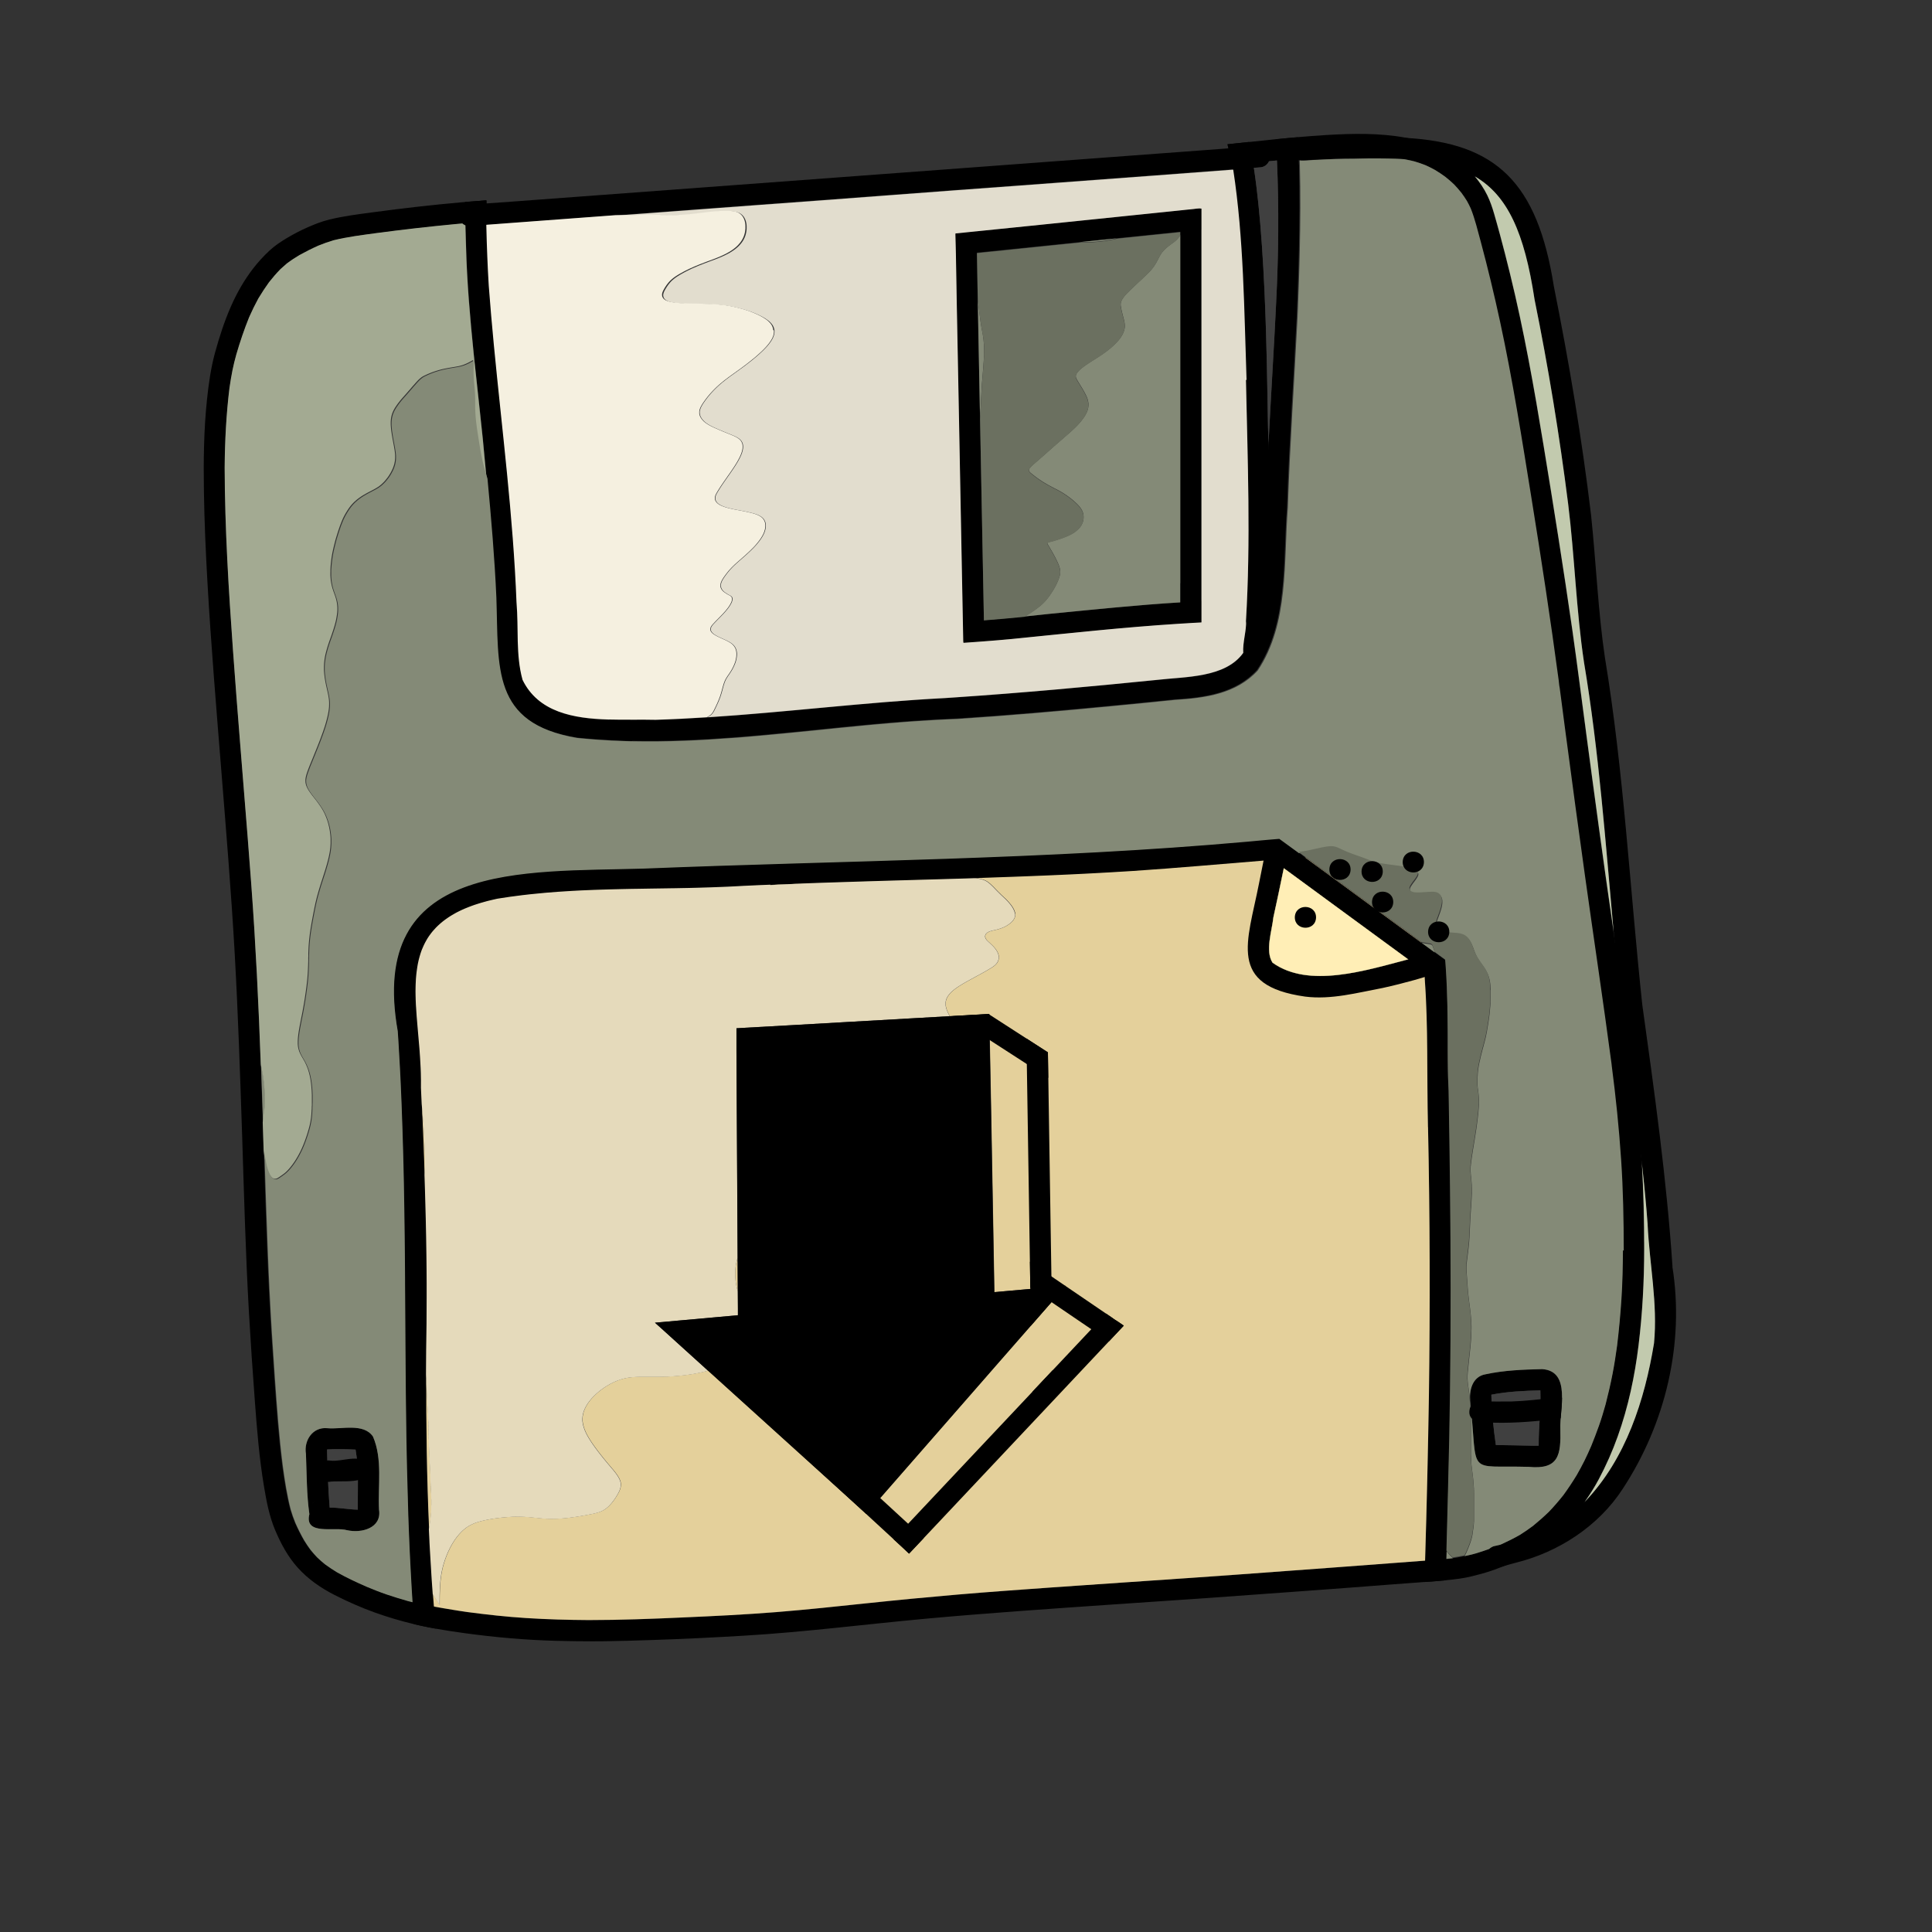 <?xml version="1.0" encoding="UTF-8"?><svg id="a" xmlns="http://www.w3.org/2000/svg" viewBox="0 0 500 500"><rect x="0" y="0" width="500" height="500" fill="#333333" stroke="none"/><path d="M425.5,321.3c0,.67,0,1.33,0,2,0,8.31-.45,16.61-1.46,24.86-.98,8-2.66,15.95-5.38,23.55-1.37,3.84-3.01,7.55-4.93,11.15-.12.22-.24.44-.36.66-.12.22-.24.44-.37.65-.11.19-.22.38-.33.57-.03.04-.05.09-.08.13-.1.16-.19.32-.29.48-.04.07-.09.14-.13.2-.11.18-.21.35-.32.52,0,.01-.02.03-.02.04-.13.2-.26.41-.39.61-.26.4-.53.8-.8,1.19-.17.24-.34.49-.51.73h0c-1,1.4-2.06,2.76-3.16,4.07-2.67,3.17-5.88,5.91-9.28,8.26-2.54,1.75-5.35,3.09-8.21,4.23-.9.36-1.8.7-2.7,1.03-1.03.37-2.09.7-3.04.97-1.97.54-3.95,1.07-5.98,1.35-1.19.17-2.39.3-3.58.42-.84.08-1.68.16-2.53.22-1,.08-2,.16-3.01.23-2.81.21-5.62.42-8.44.63-7.86.6-15.71,1.22-23.58,1.77-8.14.57-16.28,1.2-24.42,1.77-8.08.56-16.16,1.1-24.24,1.65-16.02,1.11-32.05,2.19-48.04,3.65-15.78,1.44-31.51,3.48-47.33,4.42-8.01.48-16.02.87-24.04,1.13-3.99.13-7.98.26-11.97.31-1.09.01-2.19.02-3.28.02-3.14,0-6.28-.05-9.43-.13-7.88-.21-15.74-.9-23.55-1.97-2.52-.34-5.03-.72-7.53-1.17-.34-.06-.69-.13-1.03-.19-.23-.04-.46-.09-.69-.13-.3-.06-.59-.12-.89-.18l-.09-.02c-.48-.1-.94-.19-1.42-.3-.41-.09-.82-.18-1.23-.28-.14-.03-.27-.06-.4-.1-3.4-.81-6.74-1.8-10.03-2.98-3.59-1.29-7.09-2.84-10.49-4.57-3.55-1.82-6.83-4.09-9.5-7.07-2.54-2.83-4.39-6.28-5.85-9.77-1.48-3.54-2.2-7.31-2.83-11.08-1.24-7.36-1.84-14.81-2.39-22.24-.58-7.69-1.1-15.39-1.54-23.1-.86-15.19-1.26-30.41-1.75-45.62-.52-15.69-1.04-31.38-1.92-47.06-.9-15.9-2.22-31.77-3.49-47.64-1.29-16.17-2.65-32.34-3.57-48.54-.44-7.78-.79-15.57-.91-23.36-.13-8.04-.04-16.1.82-24.1.43-4,.99-7.99,2.05-11.88,1.1-4,2.37-7.98,4.03-11.78,1.56-3.58,3.48-6.99,5.88-10.08,1.27-1.64,2.65-3.14,4.17-4.56,1.39-1.3,3.01-2.37,4.65-3.34,1.64-.97,3.34-1.86,5.08-2.63,1.83-.81,3.71-1.57,5.66-2.05,3.7-.92,7.51-1.39,11.29-1.9,7.67-1.03,15.36-1.92,23.07-2.6.29-.03.59-.05.89-.08.06,0,.12,0,.18-.02.85-.07,1.7-.14,2.55-.2.07,0,.14,0,.2-.01,0,0,.02,0,.03,0,.85-.06,1.69-.12,2.54-.18,0,.27,0,.54.01.81,0,.16,0,.32,0,.48v.09c0,.4.02.8.02,1.2,0,.53.02,1.06.03,1.59,0,.34.02.69.03,1.04,0,.1,0,.2,0,.31-1.83.12-3.67.26-5.5.41-.26.02-.52.05-.78.07-.64.06-1.28.12-1.93.18-6.89.65-13.77,1.45-20.27,2.31-3.72.5-7.48.96-11.13,1.86-1.34.4-2.64.86-3.93,1.39-1.66.74-3.27,1.55-4.87,2.43-1.14.68-2.23,1.4-3.29,2.19-.55.47-1.1.95-1.63,1.44-1.06,1.09-2.05,2.23-2.99,3.43-.99,1.36-1.9,2.76-2.76,4.2-.87,1.59-1.66,3.21-2.39,4.87-1.26,3.13-2.34,6.32-3.29,9.56-.37,1.36-.73,2.72-1,4.09-.3,1.53-.55,3.06-.78,4.59-.85,6.88-1.2,13.79-1.25,20.71.05,15.75,1.02,31.48,2.15,47.18,1.16,16.18,2.54,32.34,3.81,48.51.62,7.92,1.24,15.84,1.72,23.77.48,7.79.88,15.59,1.21,23.38.66,15.74,1.12,31.5,1.65,47.25.25,7.54.53,15.08.9,22.61.37,7.53.86,15.05,1.38,22.57.54,7.71,1.09,15.44,2.09,23.11.51,3.72,1.08,7.46,2.03,11.1.34,1.18.75,2.32,1.21,3.45.68,1.55,1.44,3.05,2.28,4.52.52.84,1.06,1.65,1.65,2.45.54.67,1.1,1.31,1.69,1.93.66.64,1.34,1.24,2.05,1.81,1,.74,2.03,1.41,3.09,2.06,2.49,1.4,5.07,2.62,7.69,3.75,1.69.7,3.39,1.38,5.13,1.98,1.85.63,3.71,1.2,5.59,1.73.28.08.56.15.85.21.09.03.18.05.28.07,1.87.47,3.76.88,5.64,1.24.35.07.71.14,1.06.2.36.07.71.13,1.07.19s.71.13,1.07.18c.66.12,1.32.22,1.99.33,1.12.18,2.24.35,3.37.51,5.11.67,10.22,1.24,15.36,1.57,5.39.34,10.79.49,16.11.52,8.18,0,16.35-.32,24.52-.68,8.02-.36,16.04-.74,24.04-1.38,7.87-.63,15.71-1.47,23.56-2.3,7.8-.82,15.6-1.57,23.41-2.24,8.13-.69,16.28-1.26,24.42-1.85,8.03-.57,16.06-1.13,24.09-1.66,16.08-1.08,32.16-2.26,48.23-3.45,5.2-.39,10.4-.79,15.61-1.17,2.55-.19,5.11-.38,7.66-.58.32-.02.63-.05.95-.07,1.84-.14,3.69-.27,5.52-.45.45-.04.9-.09,1.34-.14,1.77-.26,3.51-.6,5.25-1.02.38-.1.75-.2,1.13-.31,1.13-.35,2.24-.71,3.34-1.11h0c.95-.34,1.89-.7,2.82-1.08.13-.05.26-.11.39-.16,1.63-.74,3.2-1.53,4.75-2.41,1.16-.73,2.27-1.5,3.37-2.32,1.43-1.16,2.79-2.37,4.12-3.65,1.32-1.38,2.56-2.81,3.75-4.32,1.23-1.67,2.36-3.39,3.44-5.16.71-1.25,1.39-2.5,2.03-3.78.62-1.24,1.18-2.5,1.73-3.76.7-1.74,1.37-3.48,2-5.24.65-1.82,1.19-3.68,1.72-5.54.68-2.63,1.29-5.27,1.81-7.94.47-2.41.83-4.84,1.17-7.26.49-4.07.86-8.13,1.13-12.22.27-4.15.35-8.31.38-12.46,0-7.85-.15-15.71-.68-23.55-.54-8.15-1.39-16.27-2.44-24.38v-.07c-.02-.09-.03-.17-.04-.25,0,0,0-.02,0-.02-2.17-16.3-4.62-32.57-6.9-48.86-1.67-11.94-3.29-23.88-4.86-35.83-.02-.11-.04-.22-.05-.34h0c-.07-.54-.14-1.07-.21-1.61,0-.06-.02-.13-.03-.19,0,0,0,0,0,0l-.02-.17c-.09-.7-.18-1.38-.24-1.84-.22-1.71-.45-3.42-.67-5.13-.13-1.01-.26-2.02-.4-3.03-.02-.13-.03-.26-.05-.39-.14-.61-.17-1.27-.25-1.89-2.11-15.79-4.53-31.54-7.06-47.26-2.46-15.25-4.85-30.53-8.12-45.63-1.51-6.98-3.19-13.92-4.99-20.66-.78-2.87-1.48-5.8-2.57-8.58-.3-.68-.63-1.33-1-1.98-.45-.73-.93-1.44-1.44-2.13-.6-.76-1.23-1.49-1.91-2.18-.73-.7-1.49-1.35-2.29-1.98-.85-.62-1.73-1.21-2.64-1.75-.79-.44-1.59-.84-2.42-1.21-.95-.38-1.92-.7-2.9-.99-.22-.06-.45-.11-.67-.16-.22-.06-.45-.11-.67-.15-.45-.1-.89-.19-1.34-.27,0,0-.01,0-.02,0-.73-.14-1.46-.26-2.2-.37-2.93-.36-5.85-.53-8.8-.57-5.35.02-10.68.37-16.01.85-.37.03-.74.07-1.1.1-1.52.14-3.03.29-4.54.44-.69.07-1.37.14-2.05.2-.02,0-.04,0-.06,0-1.35.14-2.71.28-4.07.42-1.83.19-3.65.38-5.48.58-.09-.56-.18-1.13-.28-1.69-.19-.88-.38-1.76-.58-2.64-.08-.36-.17-.72-.25-1.07.65-.07,1.3-.14,1.95-.21,1.21-.13,2.42-.26,3.63-.39,2.3-.25,4.6-.49,6.91-.72.79-.08,1.57-.16,2.36-.23l.72-.07c.87-.08,1.73-.16,2.6-.23,2.49-.22,4.98-.41,7.47-.56,6.75-.41,13.67-.54,20.35.67,1.08.19,2.15.42,3.21.69,3.92.99,7.49,2.86,10.67,5.34,1.53,1.19,2.91,2.56,4.15,4.05h0s.01.02.02.03c1.22,1.48,2.34,3.11,3.18,4.85.76,1.56,1.3,3.19,1.79,4.85.49,1.7.96,3.4,1.43,5.11.93,3.41,1.79,6.83,2.64,10.26,3.63,14.75,6.27,29.7,8.73,44.69,2.6,15.83,5.13,31.67,7.41,47.54.67,4.67,1.29,9.35,1.86,13.65.4,3.01.79,6.01,1.19,9.02.09.64.17,1.28.22,1.65.02.15.04.29.06.44.08.63.16,1.25.24,1.86.52,3.94,1.05,7.87,1.58,11.8,1.11,8.22,2.23,16.44,3.38,24.66.18,1.28.36,2.56.54,3.84s.36,2.56.55,3.84c.36,2.53.73,5.05,1.09,7.58,0,.03,0,.06.01.08h0c1.62,11.17,3.25,22.32,4.7,33.5,1.04,8.09,1.92,16.19,2.46,24.33.04.65.08,1.3.12,1.95,0,0,0,.01,0,.02.05.9.1,1.79.15,2.69.04.82.08,1.63.11,2.45,0,.17.02.34.02.51.03.82.06,1.64.09,2.46,0,.09,0,.18,0,.27.03.74.05,1.49.07,2.23v.37c.03.81.05,1.62.06,2.42,0,.1,0,.2,0,.29.03,1.55.05,3.09.06,4.64,0,.14,0,.27,0,.41,0,.46,0,.92,0,1.37Z"/><path d="M246.65,274.79s.04-.05.06-.07c-.02.03-.04.05-.07.08,0,0,0,0,0,0Z"/><path d="M227.91,274.72s.04.05.06.07c0,0,0,0,0,0-.02-.03-.04-.05-.07-.08Z"/><path d="M232.04,274.38s0,0-.01-.01h0s0,0,.01.01h0Z"/><path d="M247.06,274.32s-.03.03-.04.05c.01-.02.03-.03.04-.05Z"/><path d="M232.03,274.37s0,0,0,0t0,0s0,0,0,0h0Z"/><path d="M227.57,274.32s.03.03.04.05c-.01-.02-.03-.03-.04-.05Z"/><path d="M232.03,274.36s0,0,0,0c0,0,0,0,0,0h0Z"/><path d="M232.03,274.36s0,0,0,0h0,0Z"/><path d="M247.11,274.26s-.03.04-.05.06c.02-.02.03-.04.05-.06Z"/><path d="M227.52,274.26s.03.04.05.06c-.02-.02-.03-.04-.05-.06Z"/><path d="M247.18,274.17s0,0,0,0c0,0,0,0,0,0Z"/><path d="M227.44,274.17s0,0,0,0c0,0,0,0,0,0Z"/><path d="M247.29,274.04s-.07.09-.11.13c.04-.04.07-.09.11-.13Z"/><path d="M227.33,274.04s.07.09.11.13c-.04-.04-.07-.09-.11-.13Z"/><path d="M227.18,273.87s0,0,.01.01c0,0,.01.02.02.03-.01-.01-.02-.03-.03-.04Z"/><path d="M226.98,273.62s.08.09.12.14c-.04-.05-.08-.09-.12-.14Z"/><path d="M247.58,273.7s.05-.05.07-.08c-.03.03-.05.06-.08.1h.01Z"/><path d="M243.93,272.81s-.07.08-.11.13c.04-.04.07-.08.11-.13Z"/><path d="M230.7,272.81s.07.08.11.13c-.04-.04-.07-.08-.11-.13Z"/><path d="M230.4,272.46s.02.02.03.03c0,0-.02-.02-.03-.03-.01-.01-.02-.03-.03-.04,0,0,0,0,.01.01-.02-.02-.04-.05-.06-.07,0-.01-.02-.02-.03-.03.05.06.1.12.15.18-.01-.01-.03-.03-.04-.05Z"/><path d="M244.71,271.9s0,.01-.01.02c-.01.02-.03.03-.04.05.02-.02.04-.04.05-.06Z"/><path d="M244.82,271.76s0,0-.01.01h0s0,0,.01-.01Z"/><path d="M229.82,271.78s0,0-.01-.01c0,0,0,0,.01.01h0Z"/><path d="M249.58,271.37s.01-.02.02-.02c-.02.03-.05.05-.07.08.02-.02.03-.04.05-.06Z"/><path d="M225.03,271.35s.01.02.02.02c.02.02.03.04.05.06-.02-.03-.05-.06-.07-.08Z"/><path d="M249.67,271.25s-.05.06-.08.09c.03-.03.05-.06.08-.09Z"/><path d="M224.95,271.25s.05.06.08.09c-.03-.03-.05-.06-.08-.09Z"/><path d="M245.87,270.54s-.01.01-.02.02c0,0,0,0,0,0,0,0,.01-.02.02-.02Z"/><path d="M228.78,270.56s-.01-.01-.02-.02c0,0,.01.02.02.02,0,0,0,0,0,0Z"/><path d="M228.68,270.44c-.05-.06-.1-.12-.15-.17.08.09.15.18.23.26-.03-.03-.05-.06-.08-.09Z"/><path d="M245.95,270.44h0s0,0,0,0c0,0,0,0,0,0Z"/><path d="M228.68,270.44s0,0,0,0c0,0,0,0,0,0,0,0,0,0,0,0Z"/><path d="M248.09,267.94c-.05.05-.09.11-.14.16,0,0,0,0-.01.01.05-.06.1-.12.15-.18Z"/><path d="M255.45,264.5s-.07.08-.11.13c.04-.04.07-.08.11-.13Z"/><path d="M254.13,260.87s.02-.03.04-.04c-.01.01-.02.03-.03.04.02-.02.04-.05.06-.07-.02.03-.05.06-.07.08,0,0,0,0,0,0,0,0,0,0,0,0-.01.01-.02.02-.03.04.01-.02.03-.03.04-.05Z"/><path d="M220.5,260.88s0,0,0,0c0,0,0,0,0,0-.02-.03-.05-.06-.07-.08.02.02.04.05.06.07-.01-.01-.02-.03-.03-.04.01.01.03.03.04.04.01.02.03.03.04.05l-.03-.03Z"/><path d="M254.86,260.02s-.06.07-.08.1c.03-.03.06-.07.08-.1Z"/><path d="M219.77,260.02s.06.07.08.1c-.03-.03-.06-.07-.08-.1Z"/><path d="M259.82,259.38s.05-.05.07-.08c-.07.08-.13.16-.2.23.04-.05.09-.1.13-.15Z"/><path d="M214.86,259.45s.04.05.06.07c0,0,0,0,0,0-.02-.03-.05-.05-.07-.08Z"/><path d="M214.74,259.31s.04.05.06.07c.02.02.04.04.05.06-.04-.05-.08-.09-.12-.14Z"/><path d="M259.82,259.38s0,0,0,0c0,0,0,0,0,0,0,0,0,0,0,0Z"/><path d="M214.81,259.38s0,0,0,0c0,0,0,0,0,0,0,0,0,0,0,0Z"/><path d="M214.66,259.22s.05.06.08.09c-.03-.03-.05-.06-.08-.09Z"/><path d="M259.96,259.22s-.05.06-.08.09c.03-.03.05-.06.08-.09Z"/><path d="M255.91,258.79s0,0,0,0c0,0,0,0,0-.01,0,0,.01-.01.02-.02-.03.03-.05.06-.08.09.02-.02.04-.04.05-.06Z"/><path d="M218.7,258.77s.01.01.02.02c0,0,0,0,0,.01,0,0,0,0,0,0,.02.02.04.04.05.06-.03-.03-.05-.06-.08-.09Z"/><path d="M257.56,256.85s-.02.03-.03.04c.01-.01.02-.03.03-.04Z"/><path d="M217.06,256.85s.02.03.03.04c-.01-.01-.02-.03-.03-.04Z"/><path d="M261.91,251.76s0,0,0,.01c-.03.03-.05.06-.08.09.03-.03.06-.07.09-.1Z"/><path d="M212.72,251.77s0,0,0-.01c.03.03.06.07.09.1-.03-.03-.05-.06-.08-.09Z"/><path d="M270.27,247.15s.01-.02.02-.02c-.02.02-.04.05-.06.07.01-.02.03-.03.04-.05Z"/><path d="M204.33,247.12s.01.01.02.02c.01.02.03.03.04.05-.02-.02-.04-.05-.06-.07Z"/><path d="M273.5,243.37s-.08.09-.12.14c.04-.05.08-.09.12-.14Z"/><path d="M201.12,243.37s.08.09.12.14c-.04-.05-.08-.09-.12-.14Z"/><path d="M275.23,241.35s-.05.06-.08.09c.03-.03.05-.06.08-.09Z"/><path d="M199.4,241.35s.05.06.08.09c-.03-.03-.05-.06-.08-.09Z"/><path d="M286.01,228.73s.01-.01.02-.02c0,0,0,0,0,0,0,0,0,0,0,.01,0,0-.01.01-.02.02,0,0,.01-.01.02-.02Z"/><path d="M188.62,228.73s0,0-.01-.01c0,0,0,0,0,0,0,0,.01.01.02.02,0,0,.01.01.02.02,0,0-.01-.01-.02-.02Z"/><path d="M286.03,228.71s.01-.02.02-.02c0,0,0,0,0,0,0,0-.02.02-.02.03,0,0,0,0,0,0Z"/><path d="M188.58,228.69s0,0,0,0c0,0,.01.02.02.02,0,0,0,0,0,0,0,0-.02-.02-.02-.03Z"/><path d="M286.03,228.71s0,0,0,0h0s0,0,0,0Z"/><path d="M188.6,228.71s0,0,0,0c0,0,0,0,0,0h0Z"/><path d="M286.05,228.69h0s0,0,0,0c0,0,0,0,0,0Z"/><path d="M188.58,228.69h0s0,0,0,0c0,0,0,0,0,0Z"/><path d="M286.05,228.69s0,0,0,0t0,0Z"/><path d="M188.58,228.69s0,0,0,0c0,0,0,0,0,0Z"/><path d="M286.05,228.69s.02-.03.03-.04c0,0,.01-.01.02-.02,0-.01.02-.02.02-.02,0,0-.02.02-.02.03,0,0,0,0,0,0,0,0-.01.01-.02.02,0,0,0,0,0,0-.01.01-.02.02-.03.04h0Z"/><path d="M188.55,228.65s0,0,0,0c0,0-.01-.01-.02-.02,0,0,0,0,0,0,0,0-.02-.02,0,0,0-.01-.02-.02-.03-.03,0,0,.02.02.03.03,0,0,.01.01.02.02.01.01.02.03.03.04-.01-.01-.02-.02-.03-.04Z"/><path d="M286.08,228.65s0,0,0,0l-.03.03s.02-.02.03-.04Z"/><path d="M188.55,228.66s0,0,0,0c0,.01.02.02.03.04l-.03-.03Z"/><path d="M286.08,228.66s0,0,.01-.01c-.01.01-.02.03-.03.04,0,0,.02-.02.02-.03Z"/><path d="M188.54,228.64s0,0,.01.01c0,0,.02.02.02.03-.01-.01-.02-.03-.03-.04Z"/><path d="M286.09,228.63s.02-.02.03-.03c.02-.03.05-.06.07-.09-.04.04-.07.09-.11.13,0,0,0,0,0-.01Z"/><path d="M188.43,228.52s.05.06.07.09c0,.01.02.02.03.03,0,0,0,0,0,.01-.04-.04-.07-.09-.11-.13Z"/><path d="M336.18,42.6c.2,7.3.13,15.26-.02,22.12-.01.58-.03,1.15-.04,1.71,0,.38-.02.75-.03,1.12,0,.36-.02.73-.03,1.08h0c0,.36-.02.71-.03,1.06h0c0,.35-.02.7-.03,1.03,0,.17,0,.34-.02.51,0,.33-.02.66-.03.98h0c-.02.49-.03.95-.05,1.41h0c0,.31-.02.61-.03.9,0,.15,0,.29-.02.44,0,.28-.02.56-.03.83h0c-.02.41-.03.8-.04,1.18-.02.63-.05,1.21-.07,1.74,0,.21-.02.41-.02.61,0,.19-.02.38-.02.56,0,.26-.02.51-.03.74,0,.15,0,.29-.02.42-.01.33-.02.59-.03.8-.83,16.49-1.98,32.97-2.52,49.47-1.09,14,.33,29.96-7.78,42.1-5.55,6.08-13.68,7.12-21.46,7.61-5.54.58-11.08,1.12-16.62,1.65-13.15,1.26-26.38,2.42-39.55,3.28-3.75.14-7.5.35-11.25.61-.83.06-1.66.12-2.5.18-2.54.19-5.08.41-7.61.64-.76.07-1.51.14-2.27.21-.08,0-.16.01-.23.02-.72.07-1.44.14-2.16.21-.95.09-1.91.18-2.86.28-.74.07-1.48.15-2.23.22-.55.05-1.09.11-1.64.17-.66.07-1.33.14-1.99.2-.58.06-1.17.12-1.76.18-1.91.19-3.81.38-5.72.57-1.03.1-2.07.2-3.1.3-.64.06-1.29.12-1.94.18-.17.02-.33.03-.49.05-.63.06-1.26.12-1.9.18-1.02.09-2.05.18-3.07.27-.65.06-1.3.11-1.95.17l-.61.05c-.66.05-1.32.11-1.98.16-.14,0-.28.02-.42.03-8.8.67-17.59,1.07-26.37.9-.23,0-.47,0-.7-.01s-.47,0-.7-.02c-.44-.01-.87-.02-1.31-.04-.44-.01-.88-.03-1.31-.05-.52-.02-1.05-.05-1.57-.07-.64-.03-1.27-.07-1.91-.11-.39-.02-.77-.05-1.16-.07-.39-.03-.77-.05-1.16-.08-.29-.02-.58-.04-.87-.07-.52-.04-1.03-.09-1.55-.13-.37-.03-.74-.07-1.11-.1-.37-.03-.74-.07-1.11-.11-22.28-3.78-20.3-18.12-20.91-36.29-.6-13.67-1.97-27.29-3.25-40.91-1.7-16.65-3.91-33.27-4.35-50.02-.04-1.42-.08-2.84-.13-4.26,0-.34-.02-.69-.03-1.04,0-.19,0-.38-.01-.56-.04-1.51-.08-3.02-.1-4.52,0-.33,0-.65-.01-.98.06,0,.12,0,.18-.02.85-.07,1.7-.14,2.55-.2.07,0,.14,0,.2-.01,0,0,.02,0,.03,0,.85-.06,1.69-.12,2.54-.18,0,.27,0,.54.01.81,0,.16,0,.32,0,.48,0,.03,0,.07,0,.1,0,.39.01.79.02,1.19,0,.53.02,1.06.03,1.59,0,.34.02.69.02,1.04v.31c.01.27.02.55.03.83.01.68.03,1.35.05,2.03.02.66.04,1.32.06,1.98.04,1.21.08,2.41.13,3.61.02.39.03.79.05,1.18.1,2.37.22,4.71.36,6.97,2.01,27.34,6.11,54.51,7.17,81.93.58,6.67-.24,13.56,1.56,20.06.07.15.15.3.23.45.08.15.15.29.23.43.06.11.12.21.18.31.05.08.09.16.14.23.14.23.29.46.44.68.08.12.17.24.26.36.11.16.23.31.35.47.08.1.15.19.23.28.2.24.41.48.62.7.1.1.19.2.29.3.1.11.21.21.31.31.97.93,2.04,1.71,3.2,2.36.13.07.26.14.39.21.07.04.13.07.19.11l.2.1c.11.06.21.11.32.16.31.15.63.3.95.43.24.1.48.19.73.29.04.01.07.03.11.04.12.04.24.09.36.13.49.18.98.33,1.49.48.23.07.46.13.7.19.24.06.49.12.73.18.81.19,1.64.35,2.48.48.24.04.48.07.72.11,1.29.18,2.6.3,3.92.38.2.01.41.03.62.04.05,0,.1,0,.15,0,.27.02.54.03.82.04.29.01.58.02.87.03,1.86.06,3.72.06,5.53.05,2.35-.01,4.63-.04,6.72.02,24.98-.79,49.9-4.36,74.68-5.64,1.03-.07,1.72-.12,2.65-.18,17.45-1.18,34.81-2.77,52.2-4.52.28-.03.56-.06.85-.09.14-.02.27-.03.41-.04.14-.01.28-.03.43-.04.14-.01.29-.03.43-.04,1.45-.13,2.97-.24,4.5-.39.28-.03.56-.06.85-.09.07,0,.15-.01.22-.02.1,0,.21-.02.31-.03.15-.02.31-.03.46-.05.16-.02.31-.04.46-.06.15-.02.3-.04.46-.06.46-.06.91-.13,1.37-.2.15-.02.3-.05.46-.08.49-.08.97-.18,1.45-.28.25-.06.51-.11.76-.17.18-.05.36-.09.53-.14l.18-.05.18-.05c.29-.08.57-.16.85-.25.11-.03.21-.07.31-.1.31-.11.62-.21.93-.34.14-.05.27-.11.4-.16.12-.05.24-.1.37-.16.07-.03.14-.06.21-.1.1-.05.2-.09.29-.14.57-.28,1.11-.58,1.63-.92.09-.06.17-.11.25-.17.51-.35.99-.74,1.44-1.17.08-.07.15-.14.22-.21.08-.08.15-.15.22-.23.34-.36.66-.75.96-1.17.78-1.09,1.4-2.38,1.82-3.9,3.82-11.98,3.5-24.76,4.14-37.19.16-4.43.36-8.86.59-13.29,0,0,0,0,0-.01.07-1.5.15-3,.23-4.49.12-2.29.25-4.58.38-6.87.3-5.41.62-10.82.91-16.23.07-1.19.13-2.38.19-3.57.09-1.62.17-3.24.24-4.86.42-7.99.61-16.14.54-24.26,0-.59,0-1.18-.02-1.76,0-.3,0-.6-.01-.9-.01-.78-.03-1.55-.04-2.32-.02-.84-.04-1.68-.06-2.52,0-.14,0-.28-.01-.41-.02-.81-.05-1.61-.08-2.41-.03-.82-.06-1.63-.1-2.44-.08-1.84-.18-3.68-.29-5.51.79-.08,1.58-.16,2.36-.23l.72-.07c.87-.08,1.73-.16,2.6-.23.01.2.02.4.03.59.09,1.58.17,3.22.22,4.9,0,.14,0,.28.01.42.01.4.02.8.04,1.2Z"/><path d="M163.58,190.77c0,.31.02.62.05.95-1.87-.03-3.73-.1-5.59-.19-.16-1.77-.31-3.54-.45-5.31,1.86.06,3.72.06,5.53.05.18,1.5.36,3,.47,4.5Z"/><path d="M328.33,115.02c.3,15.25.55,31.08-.42,46.21-.74,3.21.9,10.95-3.85,10.69-4.34-.71-1.24-8.04-1.62-11.17,1.26-20.8.45-41.65,0-62.47-.68-19.09-.71-38.38-3.9-57.24-.27-1.24-.54-2.48-.84-3.71.65-.07,1.3-.14,1.95-.21,1.21-.13,2.42-.26,3.63-.39,5.1,23.47,4.51,71.1,5.04,78.29Z"/><path d="M125.94,56.02c0,.34.02.69.03,1.04-1.85.21-3.74-.07-4.05-2.36-.12-1.12.47-2.13,1.38-2.65.86-.07,1.71-.13,2.57-.18.01.85.03,1.71.04,2.57,0,.53.02,1.06.03,1.59Z"/><path d="M328.68,40.32c.05.49-.05.97-.25,1.4-.02.05-.05.11-.08.16v.02s-.06.09-.09.14c-.03.05-.06.1-.1.15,0,.01-.02.02-.02.03-.05.07-.11.14-.16.2-.03.03-.05.06-.09.09-.07.07-.14.14-.21.19-.02.02-.05.04-.07.06-.03.03-.07.05-.1.08-.09.06-.18.12-.27.17-.05.03-.11.06-.16.08-.27.12-.57.2-.88.22-.56.04-1.13.08-1.69.12-1.84.13-3.67.26-5.51.39-3.57.26-7.13.53-10.7.8-1.78.14-3.57.27-5.35.41-1.78.14-3.56.27-5.35.4-11.26.84-22.53,1.67-33.79,2.51-11.31.85-22.63,1.65-33.94,2.52-11.41.89-22.84,1.7-34.25,2.55-10.93.81-21.86,1.64-32.79,2.44-11.07.81-22.14,1.65-33.21,2.47-1.21.09-2.41.18-3.62.27-1.03.08-2.06.15-3.1.23-.5.04-1,.09-1.51.09-.31,0-.61-.06-.9-.17-.09-.04-.17-.08-.25-.12-.06-.03-.11-.06-.17-.1-.06-.03-.11-.07-.16-.11h0s-.06-.05-.08-.07c-.04-.03-.09-.07-.13-.11-.6-.54-.98-1.35-.95-2.18.05-1.13.75-2.01,1.62-2.41.28-.13.57-.2.87-.22.37-.03.73-.06,1.1-.1,1.18-.1,2.35-.19,3.53-.27,2.16-.16,4.32-.3,6.48-.46,5.57-.42,11.13-.83,16.7-1.24,10.92-.81,21.83-1.62,32.75-2.43,11.35-.85,22.69-1.69,34.04-2.53,11.39-.84,22.79-1.69,34.18-2.54,11.19-.84,22.39-1.66,33.58-2.5,10.85-.81,21.7-1.6,32.55-2.42.6-.05,1.2-.09,1.8-.14,1.86-.14,3.73-.28,5.59-.42.71-.05,1.43-.1,2.14-.15,1.49-.1,2.85.97,2.99,2.49Z"/><path d="M254.75,165.59c0,.13,0,.26-.02.39-1.8.14-3.61.26-5.41.39-.04-.16-.06-.32-.06-.49-.17-7.94-.3-15.89-.46-23.83-.2-10.34-.4-20.68-.59-31.01-.21-11.03-.43-22.07-.64-33.1-.11-5.72-.17-11.44-.33-17.16,0-.12,0-.23.01-.35,1.79-.19,3.59-.37,5.38-.55.06.19.09.4.1.61.13,4.63.18,9.27.26,13.9.11,5.61.22,11.21.32,16.82.2,10.6.41,21.19.61,31.78.19,10.05.39,20.1.58,30.15.08,4.05.15,8.11.23,12.16,0,.05,0,.11,0,.16v.13Z"/><path d="M310.94,53.99v5.42c-.06.01-.13.02-.19.03-.75.11-1.51.15-2.26.22-1.3.14-2.6.27-3.9.4-4.53.46-9.06.93-13.58,1.4-9.88,1.01-19.75,2.03-29.63,3.05-4.66.49-9.33.95-14,1.43-.03-1.72-.07-3.45-.12-5.17,0-.12,0-.23.01-.35,7.55-.79,15.11-1.54,22.66-2.32,9.87-1.01,19.74-2.02,29.6-3.05,2.39-.25,4.78-.49,7.17-.74.73-.08,1.45-.15,2.18-.22.51-.05,1.03-.15,1.54-.16h.02c.17,0,.34.02.5.05Z"/><path d="M310.94,155.05v6.05c-1.83.09-3.67.2-5.5.31V54.45l1.25-.13c.73-.08,1.45-.15,2.18-.22.51-.05,1.03-.15,1.54-.16h.02c.17,0,.34.02.5.05v101.06Z"/><path d="M310.94,155.61v5.49c-16.42.83-32.78,2.66-49.13,4.29-4.16.4-8.32.7-12.49.99-.04-.16-.06-.32-.06-.49-.03-1.66-.07-3.33-.1-5,7.5-.51,14.99-1.19,22.47-2.02,13.08-1.26,26.18-2.68,39.31-3.25Z"/><path d="M337.05,221.4c.29.21.58.43.88.64-.89.05-1.78.09-2.67.14-.85.06-1.69.13-2.54.19-1.1.08-2.2.17-3.31.26-.81.06-1.61.13-2.41.19-11.26.91-22.56,1.93-33.79,2.68-1.05.07-2.1.13-3.14.19-.9.05-1.79.11-2.68.16-1.2.07-2.41.14-3.61.2-.68.04-1.37.07-2.05.11-.4.02-.8.04-1.19.06-1.02.05-2.03.1-3.05.15-1.03.05-2.06.1-3.08.14-1.07.05-2.14.1-3.21.14-.73.03-1.47.06-2.2.09-3.46.14-6.93.27-10.39.39-1.05.04-2.1.07-3.15.11-.94.03-1.89.06-2.84.09h-.31c-1.66.06-3.32.11-4.98.16-1.49.05-2.98.09-4.47.13-1.05.03-2.1.06-3.15.09-3.15.09-6.3.18-9.45.27l-5.45.16c-.41.01-.81.02-1.22.04-1.49.04-2.97.09-4.46.14-1.54.05-3.08.1-4.62.15-.9.03-1.79.06-2.69.09-1.28.04-2.56.09-3.85.14-2.82.1-5.63.21-8.45.33-1.06.04-2.11.09-3.17.13-1.29.06-2.59.12-3.88.18-.55.03-1.09.07-1.64.09-.78.04-1.56.08-2.33.12-1.56.07-3.12.13-4.68.18-.58.02-1.16.04-1.73.05s-1.16.03-1.74.05c-.66.02-1.32.03-1.99.05-1.2.03-2.41.05-3.61.07-.06,0-.13,0-.19,0-.85.02-1.7.03-2.55.04-.48,0-.96.02-1.44.02-.66,0-1.33.02-1.99.03-1,.01-1.99.03-2.99.05-.66,0-1.33.02-1.99.03-.33,0-.66.01-1,.02l-1.89.04c-.7.02-1.4.03-2.09.05-.27,0-.54.01-.82.02-1.42.04-2.85.09-4.27.14-.96.04-1.92.08-2.87.12-.84.04-1.68.08-2.51.13-.26.02-.52.03-.78.05-1.89.11-3.77.24-5.64.4-.33.03-.66.06-.99.09-.99.09-1.98.18-2.97.29l-.94.1c-.52.06-1.04.12-1.56.18-.28.03-.57.07-.85.11-.76.09-1.53.19-2.29.3-.27.04-.54.08-.81.12-.81.12-1.62.24-2.43.37-.28.06-.55.12-.82.18-.58.13-1.14.26-1.68.4-.22.06-.45.12-.66.18-.19.05-.39.1-.57.16-.23.07-.47.13-.7.2-.23.07-.45.14-.67.21-.18.06-.35.11-.53.17-.15.05-.29.1-.43.14-.21.07-.41.15-.61.22-.22.08-.43.16-.64.24-.21.08-.42.16-.63.25-.2.08-.39.16-.59.24-.22.1-.44.19-.65.29-.18.08-.36.16-.53.25-.19.09-.37.18-.55.27-.12.06-.23.12-.35.18-.11.05-.21.11-.31.17-.31.17-.61.34-.9.52-.17.1-.33.2-.49.3-.16.1-.32.2-.47.31-.97.64-1.83,1.33-2.6,2.06-.09.08-.18.17-.27.26-.11.1-.21.2-.31.31-.27.28-.53.57-.78.86-.08.09-.16.19-.23.28-.09.11-.17.21-.25.32-.17.22-.33.44-.49.66-.06.09-.12.18-.18.27-.07.1-.13.19-.19.29-.08.13-.16.25-.23.38h0c-.08.13-.15.26-.22.39-.09.15-.17.29-.24.44-.07.14-.14.27-.21.42-.07.14-.14.28-.2.42-.15.32-.29.65-.42.98-.04.12-.09.23-.13.34h0c-.04.12-.08.23-.12.35-.02.05-.04.1-.05.15-.04.12-.08.23-.11.35-.04.12-.08.24-.11.37-.04.12-.07.23-.1.35-.05.17-.09.34-.14.52-.03.12-.06.24-.09.36-.06.26-.12.52-.17.79l-.07.38c-.03.16-.06.32-.08.48-.03.18-.06.35-.08.53-.02.15-.04.29-.06.44-.01.07-.02.15-.03.22-.02.13-.03.26-.05.39-.02.22-.05.45-.07.68,0,.11-.02.22-.03.33-.01.16-.03.32-.04.48-.03.48-.06.97-.07,1.46,0,.24-.01.49-.02.73-.01.7,0,1.42,0,2.14,0,.23,0,.46.02.69,0,.07,0,.13,0,.2.02.47.04.95.06,1.43,0,.16.02.31.03.47.19,3.38.56,6.94.86,10.63.02.25.04.5.06.75.1,1.26.18,2.53.24,3.81.01.25.03.51.04.77.02.43.04.87.05,1.3.04,1.27.06,2.55.03,3.83.07,1.4.13,2.8.19,4.21.27,6.12.52,12.25.72,18.37h0c.05,1.32.09,2.65.13,3.97.08,2.46.14,4.93.2,7.39,0,.48.02.95.03,1.43.02.98.04,1.95.06,2.93.02,1.05.04,2.09.05,3.14.01.65.02,1.3.03,1.95,0,.55.01,1.11.02,1.66,0,.7.02,1.4.02,2.1,0,1.12.02,2.24.02,3.36,0,1.27,0,2.53,0,3.8,0,4.52-.04,9.04-.13,13.56-.02,2.02-.03,4.06-.04,6.09-.06,13.33.14,26.87.74,40.19.04,1.04.09,2.08.15,3.12,0,.05,0,.1,0,.15.04.79.08,1.57.13,2.35.13,2.43.27,4.86.44,7.27.09,1.31.18,2.63.28,3.94.01.17.03.33.04.5.07.91.14,1.82.22,2.72.16,1.91.32,3.81.49,5.71-.34-.06-.69-.13-1.03-.19-.23-.04-.46-.09-.69-.13-.3-.06-.59-.12-.89-.18l-.09-.02c-.47-.1-.94-.19-1.42-.3-.41-.09-.82-.18-1.23-.28-.14-.03-.27-.06-.4-.1-.14-1.92-.27-3.84-.4-5.76l-.09-1.42c-.05-.7-.09-1.39-.13-2.09-.1-1.69-.2-3.39-.28-5.09-.04-.8-.08-1.6-.12-2.39-.04-.74-.07-1.49-.11-2.23-.08-1.74-.15-3.47-.22-5.21-.05-1.37-.11-2.74-.15-4.11-.14-4.01-.24-8.03-.33-12.04-.02-.77-.04-1.54-.05-2.31-.03-1.54-.06-3.08-.09-4.62,0-.56-.02-1.13-.03-1.69-.02-.98-.03-1.96-.04-2.93-.02-1.08-.03-2.15-.04-3.23,0-.8-.02-1.6-.03-2.4,0-.8-.02-1.6-.03-2.4-.08-8.11-.12-16.22-.17-24.33,0-1.28-.02-2.57-.03-3.86,0-.43,0-.86,0-1.28,0-1.37-.02-2.74-.03-4.11,0-.82-.01-1.64-.02-2.45-.02-1.5-.03-2.99-.05-4.48,0-.77-.02-1.54-.03-2.31,0-.77-.02-1.54-.03-2.31,0-.77-.02-1.54-.03-2.31,0-.77-.02-1.54-.04-2.31-.02-1.54-.05-3.08-.08-4.62-.02-.77-.03-1.54-.05-2.31-.01-.78-.03-1.56-.05-2.34-.02-.76-.04-1.52-.06-2.28,0-.38-.02-.76-.03-1.14-.02-.8-.04-1.6-.07-2.4-.02-.56-.03-1.13-.05-1.69-.02-.57-.03-1.14-.05-1.7-.07-2.07-.14-4.14-.22-6.21-.03-.75-.06-1.49-.09-2.24-.04-.85-.07-1.71-.11-2.56-.03-.59-.05-1.19-.08-1.78-.02-.36-.03-.71-.05-1.07-.04-.77-.08-1.54-.12-2.31s-.08-1.54-.13-2.31c-.08-1.51-.17-3.01-.26-4.52-.05-.8-.1-1.6-.16-2.39-7.79-44.07,32.36-41.15,63.69-42.09,52.03-2.1,104.33-2.32,156.17-6.96.33-.03.65-.06.98-.09.83-.07,1.66-.15,2.48-.23.68-.06,1.35-.12,2.02-.18.31-.03.62-.05.92-.08.24-.02.49-.04.73-.06s.48-.04.72-.06c.15-.01.29-.02.44-.03.83.6,1.65,1.21,2.48,1.81.87.63,1.73,1.26,2.6,1.89.32.23.65.47.97.71Z"/><path d="M374.95,282.12c.63,34.49.83,68.99-.14,103.47-.1,3.89-.2,7.79-.3,11.69-.04,1.46-.08,2.92-.12,4.38-.02.59-.03,1.19-.05,1.79-.05,1.84-.1,3.69-.16,5.53-.84.08-1.68.16-2.53.22-1,.08-2,.16-3.01.23.06-1.84.12-3.69.17-5.53.04-1.14.07-2.29.1-3.43.1-3.39.19-6.78.28-10.18.04-1.4.07-2.8.11-4.2.01-.48.02-.96.04-1.44.03-1.26.06-2.53.09-3.79.03-1.2.06-2.4.08-3.6.04-1.78.08-3.55.11-5.33.07-3.55.14-7.1.19-10.66.32-23.17.26-46.35-.23-69.52-.31-12.93.1-25.97-.86-38.88-.04-.51-.08-1.02-.12-1.53-.11-1.34-.24-2.68-.39-4.02-.12-1.13-.25-2.25-.4-3.38,1.1.81,2.2,1.62,3.3,2.42.28.2.55.41.83.61.7.52,1.4,1.03,2.1,1.54h0c.03.39.06.77.09,1.15,0,.02,0,.05,0,.07,0,.11.01.21.02.32.02.35.05.7.07,1.05.08,1.25.15,2.49.2,3.74,0,.2.02.4.03.6,0,.07,0,.13,0,.2,0,.12,0,.23.02.35,0,.2.01.41.02.61.03.98.06,1.95.09,2.92,0,.39.02.78.03,1.17,0,.17,0,.34,0,.5,0,.38.01.76.02,1.13,0,.75.02,1.5.03,2.24,0,.62.01,1.23.02,1.83,0,.75,0,1.48.01,2.21,0,.38,0,.76,0,1.13,0,.79,0,1.56,0,2.32,0,.68,0,1.35.01,2.01,0,.61,0,1.21.02,1.8,0,.33,0,.65.01.96,0,.64.02,1.26.04,1.86,0,.3.02.6.03.9.03.89.06,1.73.11,2.54Z"/><path d="M432.81,327.8c3.19,19.93-1.8,40.65-12.83,57.48-6.29,9.72-16.74,16.47-27.74,19.16-.8.19-1.78.52-2.76.76-2.09.51-4.23.6-4.87-1.88-.18-.94.15-1.84.78-2.46h0c.16-.16.33-.29.53-.41.06-.04.12-.07.18-.1.05-.03.09-.05.14-.07.05-.03.1-.05.16-.07t0,0c.06-.02.12-.04.18-.06.07-.02.14-.04.2-.05.21-.05.43-.09.64-.14l.49-.11.3-.07c2.97-.69,5.97-1.54,8.75-2.63,4.89-1.95,9.33-4.93,13.17-8.51h0c.06-.06.12-.11.18-.17,10.46-10.97,15.33-26.15,17.73-40.84.99-10.24-1.18-20.45-1.65-30.67-.21-2.95-.47-5.89-.75-8.82-.06-.59-.11-1.17-.18-1.76-.06-.58-.12-1.17-.18-1.76-.12-1.14-.24-2.28-.37-3.42,0,0,0-.01,0-.02-1.52-13.47-3.57-26.82-5.33-40.24-.72-6.49-1.35-13-1.94-19.52h0c-.29-3.2-.57-6.38-.85-9.57-.11-1.2-.21-2.39-.32-3.59-.38-4.39-.77-8.78-1.18-13.16-.14-1.46-.27-2.92-.41-4.39-.19-1.97-.38-3.93-.58-5.89-.09-.91-.19-1.82-.28-2.73-.07-.68-.14-1.36-.21-2.03-.01-.1-.02-.2-.03-.29-.06-.54-.12-1.08-.18-1.62-.27-2.49-.56-4.98-.87-7.47-.11-.85-.21-1.7-.32-2.54-.1-.76-.19-1.52-.3-2.28-.09-.67-.18-1.35-.27-2.02-.07-.51-.14-1.01-.21-1.52-.1-.72-.2-1.45-.31-2.17-.08-.54-.16-1.08-.24-1.62-.04-.3-.09-.59-.14-.89-.09-.57-.17-1.14-.26-1.71,0-.08-.02-.15-.03-.23-.11-.67-.21-1.34-.32-2-.12-.74-.24-1.48-.37-2.22-2.02-13.5-2.44-27.61-4.11-41.05-2.25-17.73-5.13-35.36-8.69-52.87-.07-.47-.15-.93-.22-1.39l-.11-.66c-.15-.9-.3-1.77-.46-2.63-.08-.45-.17-.89-.25-1.32-.01-.06-.02-.12-.04-.18-.05-.23-.09-.46-.14-.69-.05-.23-.09-.46-.14-.68-.07-.3-.13-.6-.2-.9-.09-.4-.18-.79-.27-1.18,0,0,0,0,0,0-.05-.22-.11-.45-.16-.67-.11-.44-.22-.88-.34-1.3-.06-.21-.11-.43-.17-.63-.06-.21-.12-.42-.18-.62-.06-.21-.12-.41-.18-.62-.05-.18-.11-.37-.17-.55-.07-.22-.14-.43-.2-.65-.06-.19-.12-.39-.19-.58-.07-.19-.13-.39-.19-.57-.06-.19-.13-.38-.2-.56-.13-.37-.26-.73-.4-1.09,0,0,0,0,0-.01-.07-.18-.14-.36-.21-.54-.07-.18-.14-.35-.21-.53-.07-.18-.14-.35-.22-.52-.17-.4-.34-.79-.52-1.16-.2-.44-.41-.87-.63-1.28-.16-.31-.32-.61-.49-.91,0,0,0,0,0,0-.08-.14-.16-.27-.23-.41-.09-.16-.18-.31-.27-.47-.08-.15-.17-.29-.26-.43-.09-.14-.18-.28-.26-.42-.18-.28-.36-.55-.54-.81-.18-.26-.37-.53-.56-.78-.1-.13-.19-.26-.29-.39-.19-.24-.39-.49-.59-.72-.19-.22-.38-.45-.58-.66-.22-.24-.44-.47-.66-.7-.1-.11-.2-.21-.31-.31-.13-.12-.25-.24-.37-.35-.21-.2-.43-.39-.65-.58-.09-.08-.19-.16-.28-.23-.52-.43-1.05-.84-1.6-1.22-.08-.06-.17-.12-.25-.17-.2-.14-.4-.27-.6-.39-.19-.12-.39-.24-.58-.35h0c-4.76-2.79-10.81-4.13-18.58-4.58,0,0-.01,0-.02,0-.12,0-.23-.01-.35-.02-.31-.02-.63-.03-.94-.05-.38-.02-.77-.04-1.16-.05-.06,0-.12,0-.18,0-1.11-.04-2.25-.06-3.43-.07-.63,0-1.27,0-1.92,0-.44,0-.89,0-1.34,0s-.91,0-1.37.02c-.69.01-1.39.03-2.1.05-3.27,0-6.54.11-9.8.3-1.09-.02-2.46.22-3.71.19-.07,0-.13,0-.19,0-.17,0-.34-.03-.5-.05-.4-.06-.78-.16-1.12-.32-.65-.32-1.15-.9-1.37-1.88-.23-1.98.82-2.79,2.25-3.12,1.54-.36,3.53-.18,4.91-.33,4.63-.26,9.26-.3,13.89-.24,3.18-.09,6.18-.07,8.98.09,23.54,1.28,34.17,11.61,38.4,38.44,3.93,19.61,7.25,39.32,9.63,59.18,1.28,12.09,1.81,24.9,3.57,36.79,4.92,29.72,6.48,60.02,9.68,89.9,3.14,22.57,6.32,45.15,7.83,67.91Z"/><path d="M89.83,396.01c-3.13-.96-11.16,1.47-9.76-4.16-.73-5.13-.67-10.4-.89-15.59-.58-3.48,1.75-7.02,5.52-6.65,3.75.35,9.35-1.41,11.82,2.15,2.54,5.89,1.25,12.69,1.56,18.94.75,4.75-4.53,6.16-8.26,5.3ZM92.59,390.69c-.05-5.17.34-10.42-.57-15.53,0,0,0,0,0,0-2.45-.1-4.94-.19-7.39-.03.13,5.02.27,10.04.68,15.04,2.44-.02,4.84.49,7.27.53ZM80.64,389.25c.36-.4.82-.69,1.27-.83-.49.16-.94.43-1.27.83Z"/><path d="M395.64,379.62c-16.32-.47-13.09,2.68-15.1-16.62-.45-3.04.48-6.8,3.99-7.35,4.78-1.03,9.73-1.21,14.61-1.32,7.55.53,4.45,10.51,4.67,15.52.17,6.62-.33,10.54-8.17,9.77ZM391.62,374.04c1.78.02,3.55.1,5.32.12.42,0,.85,0,1.27-.02-.02-5.06.6-9.55.43-14.31-4.24.11-8.5.3-12.67,1.12.09,4.39.53,8.71,1.16,13.03,1.5.03,3,.05,4.49.06Z"/><path d="M398.64,359.83c.17,4.77-.45,9.25-.43,14.31-.42.02-.85.03-1.27.02-1.77-.03-3.55-.1-5.32-.12-1.5-.02-3-.04-4.5-.07-.62-4.32-1.07-8.64-1.16-13.03,4.16-.82,8.43-1,12.67-1.12Z" fill="#404040"/><path d="M92.02,375.16c.92,5.11.53,10.36.57,15.53-2.43-.04-4.84-.54-7.27-.53-.41-5-.55-10.02-.68-15.04,2.45-.16,4.93-.07,7.38.03Z" fill="#404040"/><path d="M330.48,41.52c.54,12.26.41,24.83-.22,37.03-.57,12.02-1.35,24.01-1.96,36.03-.44-7.75-.09-46.83-3.8-71.15.56-.04,1.13-.08,1.69-.12,1-.07,1.83-.73,2.23-1.59.68-.07,1.37-.14,2.05-.2Z" fill="#404040"/><path d="M417.65,241.42c-.74-5.12-1.48-10.23-2.2-15.35-1.15-8.21-2.27-16.43-3.38-24.66-.53-3.93-1.05-7.87-1.58-11.8-.08-.6-.16-1.23-.24-1.86-.02-.15-.04-.29-.06-.44-.05-.37-.13-1.01-.22-1.65-.39-3.01-.79-6.01-1.19-9.02-.57-4.3-1.19-8.98-1.86-13.65-2.28-15.87-4.81-31.71-7.41-47.54-2.46-14.98-5.1-29.93-8.73-44.69-.84-3.43-1.71-6.85-2.64-10.26-.47-1.71-.93-3.41-1.43-5.11-.48-1.66-1.03-3.29-1.79-4.85-.84-1.73-1.96-3.37-3.18-4.85,0,0-.02-.02-.02-.03,8.42,4.94,12.79,14.46,15.42,31.86,3.56,17.51,6.45,35.14,8.69,52.87,1.67,13.44,2.08,27.56,4.11,41.05,3.87,23.1,5.56,46.57,7.69,69.97Z" fill="#c2caae"/><path d="M426.41,316.96c.48,10.22,2.64,20.43,1.65,30.67-2.41,14.68-7.27,29.86-17.73,40.84-.06.06-.12.11-.18.17,1.32-1.85,2.53-3.78,3.6-5.78,1.92-3.6,3.56-7.31,4.93-11.15,2.72-7.6,4.4-15.55,5.38-23.55,1.01-8.24,1.45-16.55,1.46-24.86,0-7.38-.15-14.76-.59-22.12.59,5.24,1.1,10.49,1.49,15.78Z" fill="#c2caae"/><path d="M110.02,300.64v.96s-.02.49-.02.49l-.02.5-.02.5-.02.5-.03.51v.05c-.2-6.13-.45-12.25-.72-18.38l.02.18.04.49.05.51.04.5.04.5.04.5.04.51.04.51.04.52.04.51.04.51.03.52.04.52.03.54.03.54.03.55.03.55.03.56.03.56.03.56.03.56.02.55.02.54.02.54.02.52v.52s.02.52.02.52v.5s0,.5,0,.5Z" fill="#e4d09b"/><path d="M111.67,388.96v.42s0,.44,0,.44v.46s-.03.48-.03.48l-.03.49-.04.5-.05.51-.05.51-.06.52-.07.53-.07.53-.08.52-.08.5-.06.36c-.6-13.32-.79-26.87-.74-40.19v.21s.02.51.02.51l.02.51v.49s.03.48.03.48l.02.46.02.45.02.45.02.46.02.45.02.44.02.44.02.43.02.43.02.43.02.42.02.41.02.4.03.39.02.39.02.4.03.38.02.38.02.37.02.38.02.39.02.4.02.41.02.41v.43s.03.45.03.45v.48s.02.49.02.49v.51s.02.52.02.52v.53s.02.54.02.54v.55s.03.56.03.56l.02.55.02.54.02.53.02.52.02.5.02.49.02.47.02.45.02.42.02.41.02.4.02.38.02.37.02.36.02.35.02.35.02.34v.35s.03.34.03.34v.34s.02.33.02.33v.33s.02.33.02.33v.33s.02.33.02.33v.32s.02.31.02.31v.31s.02.31.02.31v.32s.02.32.02.32v.31s.03.32.03.32v.32s.03.33.03.33l.02.34.02.34.02.34.02.36v.37s.03.38.03.38v.4s.01.41.01.41Z" fill="#e4d09b"/><path d="M207.98,228.69l-.34.02-.81.04-.84.04-.86.04-.86.04-.86.04-.85.04-.84.04-.85.05-.84.05-.55.03.05-.11c2.81-.12,5.63-.23,8.45-.33Z" fill="#e4d09b"/><path d="M190.89,325.57c.02,2.88.03,5.77.05,8.65l-.11-.34-.2-.79-.16-.82-.11-.87-.07-.9-.02-.9.03-.9.08-.89.15-.89.22-.91.15-.46Z" fill="#e4d09b"/><path d="M363.79,248.46c.22-.06.44-.12.65-.17-6.97-5.12-13.95-10.24-20.94-15.34-3.6-2.63-7.19-5.27-10.78-7.9l-.48-.35c-.72,3.48-1.43,6.96-2.18,10.43-.17.78-.34,1.55-.51,2.33-.36,3.44-2.18,8.66-.21,11.69,3.52,2.53,7.8,3.45,12.36,3.45.26,0,.53,0,.8,0,.33,0,.66-.02,1-.04.19,0,.38-.02.57-.03.16,0,.31-.02.47-.03.01,0,.03,0,.05,0,.23-.02.47-.04.7-.06.2-.02.41-.04.61-.06.49-.05.98-.11,1.47-.18.03,0,.07,0,.1-.01.24-.03.49-.07.73-.1.24-.04.49-.07.73-.11.24-.04.49-.08.73-.12.74-.13,1.47-.26,2.21-.41.48-.1.96-.2,1.44-.3.74-.16,1.47-.33,2.2-.51.23-.06.47-.11.7-.17,1.52-.37,3.02-.77,4.48-1.15.35-.09.69-.18,1.03-.28.71-.19,1.4-.37,2.09-.55ZM369.57,291.74c.5,23.17.55,46.35.23,69.52-.24,14.21-.55,28.42-.99,42.63-.32.02-.63.05-.95.07-2.56.2-5.11.39-7.66.58-5.2.39-10.4.79-15.61,1.17-16.07,1.2-32.15,2.38-48.23,3.45-8.03.54-16.06,1.09-24.09,1.66-8.14.58-16.28,1.15-24.42,1.85-7.81.67-15.61,1.41-23.41,2.24-7.85.83-15.69,1.67-23.56,2.3-8,.64-16.02,1.03-24.04,1.38-8.17.37-16.34.68-24.52.68-5.33-.03-10.72-.18-16.11-.52-5.14-.32-10.25-.89-15.36-1.57-.36-.05-.72-.1-1.07-.16-.36-.05-.72-.11-1.07-.16-.06,0-.12-.02-.18-.03-.35-.05-.7-.11-1.04-.17-.13-.02-.25-.04-.38-.06-.54-.09-1.07-.18-1.61-.27-.36-.06-.71-.12-1.07-.18s-.71-.13-1.07-.19c-.35-.06-.71-.13-1.06-.2-.08-.9-.15-1.81-.22-2.72-.01-.17-.03-.33-.04-.5l1.77,2.8v-.33s0-.56,0-.56v-.72s.01-.8.01-.8l.02-.84.03-.86.05-.89.07-.93.1-.96.14-.98.19-1,.23-1.01.29-1.01.33-1,.37-.98.4-.93.42-.88.44-.82.45-.76.47-.71.49-.66.49-.59.49-.54.49-.48.5-.43.51-.39.54-.35.54-.3.57-.27.59-.24.61-.21.66-.19.7-.18.72-.16.75-.15.77-.14.79-.12.83-.11.84-.1.83-.08.81-.07.79-.05.77-.04.78-.02h.78s.75.02.75.02l.73.03.73.05.73.06.76.08.79.08.79.08.81.07.82.05.84.03h.88s.89-.01.89-.01l.88-.04.87-.06.85-.08.82-.09.81-.11.77-.11.72-.11.67-.11.62-.11.58-.1.54-.1.51-.1.47-.09.44-.09.41-.09.38-.1.36-.1.35-.11.34-.12.33-.14.32-.15.31-.18.32-.2.31-.23.3-.25.3-.27.29-.29.28-.31.27-.32.26-.33.25-.33.23-.32.21-.32.2-.31.18-.31.18-.3.16-.3.15-.29.13-.28.11-.28.09-.28.07-.28.05-.28.03-.28v-.28s-.02-.28-.02-.28l-.05-.29-.08-.29-.11-.29-.13-.29-.16-.3-.18-.3-.2-.31-.23-.32-.24-.33-.26-.33-.28-.35-.3-.35-.31-.37-.33-.39-.34-.4-.35-.42-.36-.43-.37-.45-.38-.47-.39-.49-.39-.5-.39-.5-.38-.51-.38-.51-.37-.52-.37-.52-.34-.51-.32-.5-.3-.49-.28-.48-.26-.48-.23-.48-.21-.48-.18-.48-.16-.48-.13-.49-.1-.52-.06-.54v-.55s.03-.57.03-.57l.1-.58.15-.58.22-.6.28-.6.33-.59.37-.57.41-.55.44-.53.48-.52.51-.5.52-.47.52-.44.53-.41.54-.39.56-.37.56-.34.55-.32.56-.29.56-.27.55-.24.57-.22.59-.2.6-.17.62-.15.65-.12.68-.09.74-.07.81-.04.87-.02h.92s.97,0,.97,0h1.03s1.08,0,1.08,0h1.11s1.1-.04,1.1-.04l1.08-.04,1.06-.06,1.03-.08,1.02-.09.99-.11.94-.12.89-.13.84-.14.81-.15.8-.17.79-.18.77-.2.38-.11c6.51,5.89,13.01,11.78,19.53,17.67,5.79,5.23,11.58,10.47,17.36,15.71,1.36,1.23,2.72,2.46,4.08,3.69,1.21-1.38,2.41-2.76,3.62-4.14h0c4.1-4.68,8.19-9.37,12.28-14.05,4.76-5.45,9.53-10.9,14.29-16.35,1.09-1.25,2.19-2.5,3.28-3.76.54-.61,1.07-1.23,1.61-1.84,3.15-3.6,6.3-7.21,9.46-10.81.61-.7,1.22-1.4,1.83-2.09,1-1.15,2-2.29,3-3.43.73-.84,1.45-1.71,2.21-2.54-.66.05-1.31.11-1.97.17-1.98.18-3.96.36-5.94.54-.8.07-1.59.14-2.39.21-2.72.24-5.45.49-8.17.73-.1-5.43-.19-10.86-.29-16.29-.18-10.18-.36-20.36-.55-30.53-.12-6.56-.26-13.12-.38-19.68-.03-1.83-.06-3.67-.09-5.5-1.83.1-3.66.21-5.48.31h0c-1.59.09-3.17.18-4.75.27l-.13-.23-.16-.3-.15-.31-.14-.31-.13-.3-.11-.3-.1-.31-.08-.33-.06-.35-.03-.36v-.36s.05-.37.05-.37l.09-.38.14-.38.2-.39.26-.4.31-.39.36-.39.42-.39.47-.38.53-.39.56-.38.59-.37.61-.37.63-.36.63-.35.65-.36.65-.35.62-.34.59-.32.55-.3.51-.28.47-.26.44-.25.4-.23.37-.22.34-.2.31-.19.29-.18.26-.18.24-.18.22-.18.2-.19.18-.2.16-.21.14-.22.12-.24.09-.24.07-.25.04-.26v-.27s0-.28,0-.28l-.05-.29-.08-.29-.11-.28-.13-.28-.16-.27-.17-.26-.18-.24-.18-.23-.18-.21-.18-.19-.18-.18-.17-.17-.17-.16-.16-.15-.15-.15-.15-.14-.15-.13-.14-.13-.14-.13-.13-.13-.13-.14-.12-.15-.11-.16-.09-.17-.06-.17-.04-.17v-.17s0-.17,0-.17l.05-.16.07-.15.1-.15.12-.13.13-.12.15-.11.17-.1.18-.09.19-.08.21-.07.22-.07.24-.06.25-.06.27-.06.28-.06.29-.07.31-.08.31-.09.32-.1.33-.11.33-.13.32-.14.31-.15.3-.16.28-.17.27-.18.25-.17.23-.18.21-.18.2-.19.18-.19.16-.2.14-.2.12-.2.09-.19.08-.2.05-.19.04-.19.02-.18v-.18s0-.18,0-.18l-.02-.17-.04-.17-.05-.17-.06-.17-.06-.17-.07-.16-.08-.16-.08-.16-.09-.16-.09-.15-.09-.15-.1-.15-.1-.14-.1-.14-.11-.14-.11-.14-.11-.13-.1-.12-.1-.12-.1-.12-.1-.11-.1-.11-.11-.11-.1-.11-.1-.11-.11-.11-.11-.11-.11-.11-.12-.11-.12-.11-.12-.11-.12-.11-.12-.12-.12-.11-.13-.12-.13-.12-.13-.12-.12-.12-.12-.12-.12-.12-.12-.12-.12-.11-.11-.11-.11-.11-.11-.11-.11-.11-.1-.11-.1-.1-.1-.1-.1-.1-.09-.1-.09-.1-.09-.09-.09-.09-.08-.09-.08-.08-.08-.08-.08-.08-.08-.08-.08-.07-.07-.07-.08-.07-.07-.07-.07-.07-.07-.07-.07-.06-.07-.06-.07-.06-.07-.06-.07-.06-.07-.06-.07-.06-.07-.06-.07-.06-.08-.06-.09-.06-.09-.06-.1-.06-.11-.07-.11-.06-.12-.07-.13-.06-.13-.06-.14-.06-.14-.06-.15-.05-.15-.05-.15-.05-.16-.04-.17-.04-.17-.04-.17-.04-.17-.03-.18-.03-.18-.03-.18-.03-.18-.02h-.03c.95-.03,1.9-.06,2.84-.1,1.05-.03,2.1-.07,3.15-.11,3.46-.12,6.93-.24,10.39-.39.73-.03,1.47-.06,2.2-.09,1.07-.04,2.14-.09,3.21-.14,1.03-.05,2.06-.09,3.08-.14,1.01-.05,2.03-.1,3.05-.15.4-.02.79-.04,1.19-.06.68-.04,1.37-.07,2.05-.11,1.2-.06,2.41-.13,3.61-.2.9-.05,1.79-.11,2.68-.16,1.05-.06,2.1-.13,3.14-.19,11.23-.75,22.53-1.77,33.79-2.68.8-.06,1.61-.13,2.41-.19,1.1-.09,2.2-.18,3.31-.26.85-.07,1.69-.13,2.54-.19.89-.05,1.77-.09,2.67-.14h0c1.63,1.2,3.26,2.39,4.89,3.59,1.93,1.41,3.85,2.82,5.78,4.23,6.4,4.69,12.8,9.38,19.2,14.07,0,0,0,.02,0,.03.15,1.11.28,2.23.4,3.35.15,1.34.27,2.68.39,4.02.04.51.08,1.02.12,1.53.96,12.91.55,25.95.86,38.88Z" fill="#e4d09b"/><path d="M254.67,90.46v.6s0,.32,0,.32v.34s-.02.35-.02.35l-.02.38-.02.39-.02.4-.02.39-.03.39-.03.39-.03.4-.03.4-.03.39-.03.38-.03.37-.03.36-.03.36-.03.36-.03.35-.03.36-.03.35-.03.36-.03.37-.03.38-.03.38-.02.39-.02.4-.02.4-.02.41-.02.43-.02.42-.02.43-.02.42-.02.42-.02.42-.02.42-.02.4-.02.39-.02.37-.02.36-.02.35-.02.33-.02.32v.31s-.03.3-.03.3l-.02.3-.02.31v.08c-.12-5.72-.22-11.44-.33-17.16-.09-4.64-.18-9.27-.27-13.91v.11s.05.37.05.37l.04.36.04.34.04.33.04.32.04.32.04.32.04.32.04.32.04.31.04.31.04.31.04.32.04.32.04.31.04.3.04.3.04.28.04.27.04.27.04.26.04.24.04.23.03.23.04.22.04.22.04.21.04.21.04.21.04.21.04.21.04.21.04.21.03.22.04.22.03.22.03.23.03.23.03.23.02.24.02.23.02.23.02.24v.24s.03.25.03.25v.25s.02.26.02.26v.27s0,.28,0,.28Z" fill="#848a77"/><path d="M289.17,61.65l-.45.1-.58.12-.56.11-.53.1-.51.09-.51.08-.49.07-.48.06-.46.05-.46.05-.46.04-.46.04-.46.03-.46.02-.45.02-.44.02h-.45s-.45.02-.45.02h-.46s-.44.01-.44.01h-.44c3.33-.34,6.65-.68,9.97-1.02Z" fill="#848a77"/><path d="M305.44,150.99v4.9c-11.29.68-22.56,1.88-33.81,2.97-2.14.24-4.28.47-6.42.68l.26-.16.26-.16.26-.16.25-.16.25-.16.25-.16.24-.16.24-.16.23-.16.22-.15.21-.15.21-.15.21-.16.2-.15.2-.15.2-.16.2-.16.2-.16.2-.17.2-.18.2-.19.2-.19.2-.2.2-.22.2-.23.19-.23.19-.23.18-.23.17-.23.17-.23.16-.23.15-.22.14-.21.13-.2.12-.19.12-.18.11-.17.1-.17.09-.16.09-.15.08-.14.08-.14.08-.14.07-.13.07-.13.07-.13.06-.13.07-.13.06-.14.07-.14.06-.14.06-.14.07-.15.06-.15.07-.15.06-.16.06-.16.06-.16.06-.16.06-.17.05-.17.05-.17.04-.17.04-.17.03-.18.02-.18.02-.19v-.19s0-.2,0-.2l-.02-.21-.03-.22-.05-.24-.07-.26-.08-.27-.1-.28-.12-.3-.13-.31-.15-.33-.16-.33-.16-.33-.16-.32-.16-.31-.15-.29-.15-.28-.15-.26-.14-.25-.13-.23-.12-.21-.12-.2-.11-.19-.1-.18-.1-.17-.09-.16-.09-.15-.08-.14-.08-.13-.07-.12-.07-.11-.06-.1-.05-.09-.04-.08-.03-.07-.02-.06v-.11s.05-.04.05-.04l.06-.04.07-.04.1-.04.12-.04.14-.04.16-.04.18-.05.2-.05.21-.06.23-.06.24-.07.24-.07.25-.08.25-.08.26-.08.26-.09.26-.09.26-.09.26-.09.26-.09.26-.1.26-.1.26-.1.25-.1.25-.11.25-.11.25-.12.25-.13.24-.13.24-.14.23-.14.22-.15.21-.15.2-.16.19-.16.18-.16.17-.16.17-.16.16-.18.16-.18.14-.19.13-.2.12-.2.11-.21.1-.22.09-.22.07-.23.06-.23.05-.23.03-.23.02-.23v-.23s0-.23,0-.23l-.02-.23-.03-.23-.05-.23-.06-.22-.08-.23-.1-.23-.11-.22-.13-.23-.14-.22-.17-.23-.18-.23-.2-.23-.21-.23-.23-.23-.24-.23-.26-.24-.27-.24-.27-.24-.28-.23-.29-.23-.3-.23-.31-.23-.32-.23-.32-.22-.32-.22-.33-.21-.34-.21-.35-.21-.36-.2-.37-.2-.37-.19-.37-.19-.38-.2-.39-.2-.39-.21-.39-.21-.38-.21-.37-.21-.36-.21-.35-.22-.34-.21-.31-.21-.3-.2-.28-.19-.26-.18-.24-.18-.23-.17-.21-.16-.2-.15-.18-.14-.18-.14-.16-.13-.15-.12-.14-.11-.13-.11-.12-.11-.11-.12-.09-.12-.07-.13-.04-.14v-.14s.03-.16.03-.16l.08-.18.13-.19.18-.21.23-.24.28-.27.34-.31.39-.34.43-.37.45-.39.47-.41.49-.43.51-.45.51-.45.51-.45.5-.44.48-.43.47-.41.46-.41.45-.39.43-.37.4-.35.38-.33.36-.32.36-.31.35-.3.34-.3.34-.29.33-.29.33-.3.34-.31.35-.33.34-.33.34-.34.33-.35.32-.35.31-.37.3-.37.28-.37.26-.36.24-.36.22-.36.19-.37.17-.36.14-.36.11-.36.08-.36.05-.36.02-.36v-.37s-.05-.36-.05-.36l-.07-.36-.09-.36-.12-.36-.15-.36-.17-.36-.18-.35-.18-.35-.18-.34-.19-.32-.18-.31-.18-.3-.17-.28-.16-.26-.15-.24-.14-.23-.13-.21-.12-.2-.11-.19-.11-.18-.1-.17-.09-.16-.08-.16-.07-.15-.06-.16-.04-.17v-.17s0-.18,0-.18l.05-.2.09-.21.14-.24.19-.25.24-.27.28-.29.33-.3.37-.3.41-.31.45-.33.49-.33.51-.34.53-.34.54-.34.56-.35.58-.37.59-.39.58-.39.56-.4.54-.4.51-.4.49-.4.45-.4.41-.38.37-.36.34-.35.31-.34.28-.33.25-.33.23-.32.2-.32.18-.31.15-.31.13-.3.11-.29.08-.28.07-.27.05-.27.03-.26v-.26s0-.25,0-.25l-.02-.25-.03-.25-.04-.25-.05-.26-.06-.27-.07-.28-.08-.28-.07-.29-.07-.28-.07-.28-.07-.27-.06-.26-.06-.24-.05-.23-.05-.22-.04-.2-.04-.19-.03-.18-.03-.18-.03-.16-.02-.16-.02-.16v-.17s0-.18,0-.18l.02-.2.05-.21.07-.22.1-.24.13-.25.17-.27.2-.29.24-.31.28-.33.32-.35.37-.37.4-.4.41-.4.42-.4.42-.4.42-.39.41-.39.4-.37.37-.34.33-.31.3-.29.28-.27.26-.24.24-.23.22-.21.2-.2.19-.19.18-.18.17-.18.17-.18.16-.19.15-.18.15-.19.14-.18.13-.18.13-.18.12-.18.12-.18.11-.17.1-.17.1-.17.1-.17.09-.17.09-.16.09-.16.08-.16.08-.16.08-.16.08-.15.08-.15.08-.15.08-.15.08-.15.09-.15.09-.15.1-.15.1-.15.11-.16.12-.15.13-.16.14-.15.14-.15.14-.15.14-.14.14-.13.14-.13.14-.12.13-.12.13-.11.13-.1.12-.1.12-.09.12-.09.11-.08.1-.08.1-.08.1-.07.1-.07.09-.07.09-.07.09-.06.08-.06.08-.06.08-.06.08-.06.08-.06.08-.06.08-.06.08-.06.08-.07.09-.08.09-.08.09-.09.1-.09.1-.1.1-.11.1-.12.1-.12.1-.12.1-.13.1-.13.09-.13.09-.13.05-.07v90.04Z" fill="#848a77"/><path d="M305.44,59.97v.98l-.05.07-.09.13-.09.13-.1.13-.1.13-.1.12-.1.12-.1.12-.1.11-.1.1-.1.09-.09.09-.09.08-.09.08-.08.07-.08.06-.08.06-.08.06-.08.06-.08.06-.08.06-.08.06-.08.06-.09.06-.09.07-.09.07-.1.07-.1.07-.1.08-.1.08-.11.08-.12.09-.12.09-.12.1-.13.1-.13.11-.13.12-.14.12-.14.13-.14.13-.14.14-.14.15-.14.15-.14.15-.13.16-.12.15-.11.16-.1.15-.1.15-.09.15-.09.15-.08.15-.08.15-.08.15-.08.15-.08.15-.08.16-.08.16-.08.16-.09.16-.09.16-.09.17-.1.17-.1.17-.1.17-.11.17-.12.18-.12.18-.13.18-.13.18-.14.18-.15.19-.15.18-.16.19-.17.18-.17.18-.18.18-.19.19-.2.2-.22.21-.24.23-.26.24-.28.27-.3.29-.33.31-.37.34-.4.37-.41.39-.42.39-.42.4-.42.4-.41.4-.4.4-.37.37-.32.35-.28.33-.24.31-.2.29-.17.27-.13.25-.1.24-.07.22-.05.21-.02.2v.18s0,.17,0,.17l.02.16.02.16.03.16.03.18.03.18.04.19.04.2.05.22.05.23.06.24.06.26.07.27.07.28.07.28.07.29.08.28.07.28.06.27.05.26.04.25.03.25.02.25v.25s0,.26,0,.26l-.03.26-.05.27-.07.27-.08.28-.11.29-.13.3-.15.31-.18.31-.2.32-.23.32-.25.33-.28.33-.31.34-.34.35-.37.36-.41.38-.45.4-.49.4-.51.4-.54.4-.56.4-.58.39-.59.39-.58.37-.56.35-.54.34-.53.34-.51.34-.49.33-.45.33-.41.31-.37.3-.33.3-.28.29-.24.27-.19.25-.14.24-.09.21-.05.2-.02.18v.17s.05.17.05.17l.06.16.07.15.08.16.09.16.1.17.11.18.11.19.12.2.13.21.14.23.15.24.16.26.17.28.18.3.18.31.19.32.18.34.18.35.18.35.17.36.15.36.12.36.09.36.07.36.04.36v.37s0,.36,0,.36l-.05.36-.08.36-.11.36-.14.36-.17.36-.19.37-.22.36-.24.36-.26.36-.28.37-.3.37-.31.37-.32.35-.33.35-.34.34-.34.33-.35.33-.34.31-.33.3-.33.29-.34.29-.34.3-.35.3-.36.31-.36.32-.38.33-.4.35-.43.37-.45.39-.46.41-.47.41-.48.43-.5.44-.51.45-.51.45-.51.45-.49.43-.47.41-.45.39-.43.37-.39.34-.34.31-.28.27-.23.24-.18.21-.13.19-.08.18-.03.16v.14s.05.14.05.14l.07.13.09.12.11.12.12.11.13.11.14.11.15.12.16.13.18.14.18.14.2.15.21.16.23.17.24.18.26.18.28.19.3.2.31.21.34.21.35.22.36.21.37.21.38.21.39.21.39.21.39.2.38.2.37.19.37.19.37.2.36.2.35.21.34.21.33.21.32.22.32.22.32.23.31.23.3.23.29.23.28.23.27.24.27.24.26.24.24.23.23.23.21.23.2.23.18.23.17.23.14.22.13.23.11.22.1.23.08.23.06.22.05.23.03.23.02.23v.23s0,.23,0,.23l-.02.23-.03.23-.05.23-.06.23-.07.23-.09.22-.1.22-.11.21-.12.2-.13.2-.14.19-.16.18-.16.18-.17.16-.17.16-.18.16-.19.16-.2.16-.21.15-.22.15-.23.14-.24.14-.24.13-.25.13-.25.12-.25.11-.25.11-.25.1-.26.1-.26.1-.26.1-.26.09-.26.09-.26.09-.26.09-.26.09-.26.08-.25.08-.25.08-.24.07-.24.07-.23.06-.21.06-.2.05-.18.05-.16.04-.14.04-.12.04-.1.04-.07.04-.06.04-.04.04v.05s-.01.06-.01.06l.02.06.03.07.04.08.05.09.06.1.07.11.07.12.08.13.08.14.09.15.09.16.1.17.1.18.11.19.12.2.12.21.13.23.14.25.15.26.15.28.15.29.16.31.16.32.16.33.16.33.15.33.13.31.12.3.1.28.08.27.07.26.05.24.03.22.02.21v.2s0,.19,0,.19l-.02.19-.02.18-.03.18-.04.17-.04.17-.05.17-.05.17-.06.17-.06.16-.06.16-.06.16-.06.16-.07.15-.06.15-.07.15-.06.14-.06.14-.07.14-.06.14-.07.13-.06.13-.07.13-.07.13-.07.13-.08.14-.08.14-.08.14-.09.15-.09.16-.1.17-.11.17-.12.18-.12.19-.13.2-.14.21-.15.22-.16.23-.17.23-.17.23-.18.23-.19.23-.19.23-.2.23-.2.22-.2.2-.2.19-.2.19-.2.18-.2.17-.2.16-.2.16-.2.16-.2.15-.2.15-.21.16-.21.15-.21.15-.22.15-.23.16-.24.16-.24.16-.25.16-.25.16-.25.16-.26.16-.26.16-.26.16c-3.52.35-7.04.66-10.56.94-.05-2.45-.09-4.89-.14-7.34-.19-10.05-.39-20.1-.58-30.15-.1-4.87-.19-9.75-.28-14.62h0s0-.09,0-.09l.02-.31.02-.3.02-.3v-.31s.03-.32.03-.32l.02-.33.02-.35.02-.36.02-.37.02-.39.02-.4.02-.42.02-.42.02-.42.02-.42.02-.43.02-.42.02-.43.02-.41.02-.4.02-.4.02-.39.03-.38.03-.38.03-.37.03-.36.03-.35.03-.36.03-.35.03-.36.03-.36.03-.36.03-.37.03-.38.03-.39.03-.4.03-.4.03-.39.03-.39.02-.39.02-.4.02-.39.02-.38v-.35s.02-.34.02-.34v-.32s0-.31,0-.31v-.57s0-.27,0-.27v-.26s-.02-.25-.02-.25v-.25s-.03-.24-.03-.24l-.02-.24-.02-.23-.02-.23-.02-.24-.03-.23-.03-.23-.03-.23-.03-.22-.04-.22-.03-.22-.04-.21-.04-.21-.04-.21-.04-.21-.04-.21-.04-.21-.04-.21-.04-.22-.04-.22-.03-.23-.04-.23-.04-.24-.04-.26-.04-.27-.04-.27-.04-.28-.04-.3-.04-.3-.04-.31-.04-.32-.04-.32-.04-.31-.04-.31-.04-.31-.04-.32-.04-.32-.04-.32-.04-.32-.04-.32-.04-.33-.04-.34-.04-.36-.04-.37v-.11c-.03-.97-.05-1.94-.07-2.91-.06-3-.1-6-.15-9,2.84-.29,5.68-.58,8.52-.87,5.95-.61,11.88-1.23,17.83-1.84h.45s.44-.01.44-.01h.46s.45-.02.45-.02h.45s.44-.03.44-.03l.45-.02.46-.02.46-.03.46-.04.46-.04.46-.05.46-.05.48-.06.49-.07.51-.08.51-.09.53-.1.56-.11.58-.12.45-.1h.01l1.81-.19c4.53-.47,9.06-.94,13.58-1.4l.86-.09Z" fill="#6b7060"/><path d="M374.47,255.64c-.26-.19-.52-.38-.78-.57-1.2-.88-2.39-1.76-3.59-2.63-1.14-.83-2.27-1.66-3.41-2.5-.75-.55-1.51-1.11-2.26-1.66-6.97-5.12-13.95-10.24-20.94-15.34-3.6-2.63-7.19-5.27-10.78-7.9l-.48-.35c-1.63-1.19-3.27-2.38-4.9-3.57-1.55-1.13-3.1-2.26-4.63-3.41.33-.03.65-.06.98-.09.83-.07,1.66-.15,2.48-.23.68-.06,1.35-.12,2.02-.18.94-.08,1.88-.16,2.81-.23.83.6,1.65,1.21,2.48,1.81.18.13.36.26.54.39.57.42,1.15.84,1.72,1.26.11.08.22.16.33.24h0c.32.23.64.47.97.71.29.21.58.43.88.64,1.63,1.2,3.27,2.39,4.9,3.59,1.93,1.41,3.85,2.82,5.78,4.23,6.42,4.7,12.84,9.41,19.26,14.12,1.08.79,2.16,1.59,3.24,2.38.07.05.15.11.22.16.2.15.41.3.61.45.7.52,1.4,1.03,2.1,1.54h0s0,0,0,0c.07.86.14,1.73.19,2.59.04.62.08,1.25.11,1.87s.06,1.25.09,1.87c.02.27.03.53.04.8Z"/><path d="M374.04,248.51c.07.86.14,1.73.19,2.59-5.37,1.82-10.83,3.36-16.37,4.58-6.6,1.24-13.32,3.09-20.08,2.24-20.2-2.84-14.91-14.12-11.96-29.23.8-3.82,1.47-7.66,2.36-11.46.94-.08,1.88-.16,2.81-.23.83.6,1.65,1.21,2.48,1.81-1.34,6.21-2.55,12.44-3.94,18.65-.36,3.44-2.18,8.66-.21,11.69,10.31,7.42,27.14.95,38.46-1.7,1.12-.33,2.22-.7,3.31-1.08.28.2.55.41.83.61.7.52,1.4,1.03,2.1,1.54,0-.02,0-.05,0-.07,0,.02,0,.05,0,.07Z"/><path d="M68.63,284.74v.6s-.01.29-.01.29l-.02.29-.02.28-.03.29-.03.29-.04.3-.04.31-.05.33-.05.35-.05.38-.05.4-.05.42-.05.45-.04.48-.03.29c-.16-5.01-.33-10.01-.52-15.02l.09.42.09.43.09.44.09.46.09.47.08.47.07.46.07.46.06.47.06.46.05.45.04.43.03.4.03.39.03.38.02.37.02.36.02.35v.34s.03.32.03.32v.32s.02.31.02.31v.31Z" fill="#848a77"/><path d="M343.5,232.94c6.99,5.11,13.96,10.22,20.94,15.34-11.1,2.91-25.77,7.57-35.1.86-1.97-3.03-.14-8.25.21-11.69.95-4.24,1.81-8.5,2.7-12.76l.48.35c3.59,2.63,7.18,5.27,10.78,7.9Z" fill="#ffeeb6"/><path d="M125.95,123.73l-.18-.6-.17-.58-.17-.56-.16-.55-.15-.54-.15-.55-.14-.55-.13-.54-.12-.53-.11-.53-.11-.52-.1-.53-.1-.52-.09-.51-.08-.5-.08-.49-.08-.49-.08-.5-.08-.51-.08-.51-.08-.51-.08-.51-.08-.52-.08-.54-.08-.55-.07-.55-.07-.54-.06-.53-.05-.52-.05-.52-.04-.5-.03-.48-.02-.46-.02-.44v-.42s-.02-.4-.02-.4v-.39s0-.37,0-.37v-.71s0-.34,0-.34v-.35s-.02-.36-.02-.36v-.36s-.03-.37-.03-.37l-.02-.39-.03-.41-.03-.43-.04-.46-.05-.47-.04-.48-.05-.5-.04-.51-.03-.53-.03-.55-.02-.54v-.54s0-.54,0-.54l.02-.54.02-.54.03-.53.04-.52.02-.24-.18.1-.2.11-.19.11-.2.11-.19.1-.18.1-.18.09-.18.09-.18.08-.18.08-.17.08-.18.07-.18.07-.18.07-.18.06-.19.06-.2.06-.21.06-.21.05-.22.05-.25.05-.27.05-.28.05-.3.05-.32.06-.34.05-.36.06-.39.07-.4.07-.41.08-.42.09-.42.09-.43.11-.43.11-.41.12-.39.12-.37.12-.35.12-.33.12-.31.12-.28.11-.26.11-.24.1-.22.1-.2.09-.18.09-.18.08-.17.08-.15.08-.15.08-.14.08-.14.09-.14.1-.14.11-.14.11-.14.12-.15.13-.15.14-.15.15-.15.16-.15.16-.16.17-.16.18-.16.18-.16.19-.17.19-.17.19-.17.19-.17.2-.18.21-.18.21-.18.21-.19.21-.19.22-.19.22-.2.23-.2.23-.21.23-.21.24-.21.24-.22.25-.22.25-.22.26-.22.26-.21.27-.21.27-.21.28-.2.28-.19.28-.19.28-.18.29-.17.3-.16.3-.14.31-.13.31-.11.31-.09.32-.08.32-.06.33-.05.34-.03.34-.02.34v.34s0,.34,0,.34l.02.35.03.37.03.37.04.37.05.38.06.39.06.4.07.41.07.41.07.41.08.4.07.4.08.4.07.4.07.38.06.37.06.36.05.35.04.35.04.35.02.35v.35s0,.36,0,.36l-.02.36-.04.38-.07.39-.08.39-.11.39-.13.38-.14.37-.16.36-.17.35-.18.34-.18.32-.19.3-.18.29-.19.27-.19.26-.19.24-.18.23-.19.22-.18.21-.19.2-.19.19-.19.18-.18.17-.18.16-.19.15-.19.15-.2.14-.2.14-.21.13-.21.13-.22.13-.23.13-.24.13-.25.13-.25.13-.26.14-.27.14-.29.15-.3.16-.31.17-.31.18-.31.18-.32.19-.32.21-.32.22-.31.22-.3.23-.29.23-.27.24-.27.24-.26.26-.25.26-.24.27-.22.26-.21.27-.2.28-.2.28-.18.28-.18.28-.18.29-.17.29-.17.3-.17.31-.16.32-.16.33-.15.34-.15.35-.15.37-.15.39-.15.39-.14.4-.14.4-.14.41-.14.43-.14.44-.14.45-.14.46-.14.46-.13.47-.13.5-.13.52-.13.52-.12.52-.12.53-.11.53-.1.54-.09.55-.08.55-.07.55-.06.54-.05.54-.04.54-.03.54v.52s-.01.51-.01.51v.49s.03.48.03.48l.04.47.05.46.07.44.08.42.09.41.1.39.11.39.13.39.13.39.14.38.14.39.14.4.14.43.13.47.11.49.09.52.06.54.03.56v.58s-.04.6-.04.6l-.07.59-.09.58-.1.56-.12.55-.14.56-.15.55-.16.53-.16.52-.17.51-.17.51-.18.53-.19.53-.19.53-.19.53-.18.54-.18.55-.17.56-.16.57-.15.56-.13.54-.11.53-.09.53-.07.52-.06.52-.03.5-.02.49v.48s0,.46,0,.46l.03.47.04.47.05.45.06.44.06.43.07.42.08.43.08.42.09.42.09.41.09.41.09.41.1.42.09.43.09.43.08.44.07.46.05.48.03.52v.56s-.02.59-.02.59l-.06.61-.09.63-.12.65-.15.68-.17.69-.18.67-.19.66-.2.64-.21.62-.21.62-.22.61-.22.59-.21.58-.22.58-.23.59-.24.61-.25.63-.26.64-.26.64-.26.65-.26.64-.26.64-.26.63-.24.59-.22.56-.2.52-.18.49-.16.47-.14.45-.11.42-.08.4-.05.39v.39s.02.39.02.39l.07.4.12.4.16.4.21.42.25.42.29.44.32.45.34.45.36.46.36.46.37.47.37.5.37.52.36.53.34.54.32.56.3.58.27.61.25.63.22.62.19.62.16.61.14.6.11.6.09.59.07.58.05.56.03.56v.56s0,.57,0,.57l-.03.57-.04.57-.07.58-.09.61-.12.64-.15.69-.18.74-.2.76-.22.77-.23.78-.24.77-.25.78-.25.78-.24.74-.23.71-.21.68-.2.66-.19.65-.18.63-.17.6-.15.59-.14.58-.14.59-.13.62-.14.65-.13.66-.13.67-.13.68-.13.69-.13.71-.13.72-.12.7-.11.69-.1.67-.09.66-.08.66-.07.65-.06.63-.05.61-.04.6-.03.59-.02.6-.02.61v.6s-.02.61-.02.61v.63s-.02.65-.02.65l-.02.68-.03.69-.03.68-.04.68-.05.68-.06.68-.07.69-.08.69-.08.68-.09.67-.09.65-.09.65-.1.66-.1.66-.11.66-.11.66-.12.67-.12.68-.13.7-.14.7-.14.69-.13.66-.12.64-.12.61-.11.6-.1.58-.09.55-.07.52-.06.49-.05.46-.03.44-.02.42v.4s0,.38,0,.38l.03.36.04.34.06.33.08.32.09.31.1.3.12.29.13.29.15.29.16.3.17.3.18.3.18.31.18.32.19.35.18.37.18.39.17.41.17.43.15.44.14.47.13.48.12.49.1.5.09.5.08.5.07.51.05.51.05.5.04.49.03.48.02.48.02.48v.48s0,.46,0,.46v.89s0,.43,0,.43v.43s-.03.43-.03.43v.41s-.03.4-.03.4l-.02.39-.02.38-.03.39-.04.4-.04.41-.06.43-.07.44-.09.48-.11.52-.13.54-.15.56-.17.58-.18.59-.19.6-.21.61-.22.62-.23.6-.23.58-.24.57-.25.55-.26.54-.27.53-.27.5-.27.47-.26.44-.26.41-.26.39-.25.36-.24.33-.23.3-.22.28-.21.25-.2.23-.2.22-.19.2-.18.18-.18.17-.18.16-.19.16-.19.15-.19.14-.18.13-.18.13-.17.12-.16.11-.15.1-.14.1-.14.09-.13.08-.13.08-.13.07-.15.07-.16.05-.18.03h-.19l-.2-.04-.21-.09-.21-.14-.21-.18-.2-.23-.19-.27-.18-.31-.17-.35-.16-.38-.15-.4-.13-.41-.12-.42-.11-.43-.1-.46-.1-.48-.09-.48-.08-.49-.08-.49-.07-.51-.07-.53-.02-.15c-.08-2.45-.16-4.9-.24-7.35l.03-.29.04-.48.05-.45.05-.42.05-.4.05-.38.05-.35.05-.33.04-.31.04-.3.03-.29.03-.29.02-.28.02-.29v-.29s.01-.3.01-.3v-.61s-.01-.31-.01-.31v-.32s-.02-.32-.02-.32v-.34s-.03-.35-.03-.35l-.02-.36-.02-.37-.03-.38-.03-.39-.03-.4-.04-.43-.05-.45-.06-.46-.06-.47-.07-.46-.07-.46-.08-.47-.09-.47-.09-.46-.09-.44-.09-.43-.09-.42c-.14-3.85-.29-7.7-.45-11.55-.33-7.8-.73-15.59-1.21-23.38-.49-7.93-1.1-15.85-1.72-23.77-1.27-16.17-2.65-32.33-3.81-48.51-1.13-15.7-2.1-31.43-2.15-47.18.05-6.92.4-13.83,1.25-20.71.22-1.54.48-3.07.78-4.59.27-1.37.63-2.73,1-4.09.95-3.24,2.02-6.42,3.29-9.56.73-1.66,1.52-3.27,2.39-4.87.86-1.44,1.78-2.83,2.76-4.2.94-1.2,1.92-2.33,2.99-3.43.54-.5,1.08-.97,1.63-1.44,1.06-.8,2.15-1.51,3.29-2.19,1.59-.88,3.21-1.69,4.87-2.43,1.29-.53,2.59-.99,3.93-1.39,3.65-.89,7.41-1.35,11.13-1.86,6.49-.86,13.37-1.66,20.27-2.31.64-.06,1.29-.12,1.93-.18.04.04.09.08.13.11.03.02.05.04.08.06h0c.05.04.11.08.16.11.05.04.11.07.17.1.08.04.17.08.25.12,0,.35.02.69.03,1.04.04,1.42.09,2.84.13,4.26.24,9.37,1.05,18.7,2,28.02.04.44.09.88.14,1.32.72,6.89,1.51,13.78,2.21,20.67.31,3.36.63,6.71.95,10.07Z" fill="#a3aa92"/><path d="M262.72,236.47v.18s0,.18,0,.18l-.02.18-.04.19-.05.19-.08.2-.09.19-.12.2-.14.2-.16.2-.18.19-.2.19-.21.18-.23.18-.25.17-.27.18-.28.17-.3.16-.31.15-.32.14-.33.13-.33.11-.32.1-.31.09-.31.08-.29.07-.28.06-.27.06-.25.06-.24.06-.22.07-.21.07-.19.08-.18.09-.17.1-.15.11-.13.12-.12.13-.1.15-.07.15-.05.16-.02.17v.17s.05.17.05.17l.06.17.09.17.11.16.12.15.13.14.13.13.14.13.14.13.15.13.15.14.15.15.16.15.17.16.17.17.18.18.18.19.18.21.18.23.18.24.17.26.16.27.13.28.11.28.08.29.05.29.02.28v.27s-.05.26-.05.26l-.07.25-.09.24-.12.24-.14.22-.16.21-.18.2-.2.19-.22.18-.24.18-.26.18-.29.18-.31.19-.34.2-.37.22-.4.23-.44.25-.47.26-.51.28-.55.3-.59.32-.62.34-.65.35-.65.36-.63.35-.63.36-.61.37-.59.37-.56.38-.53.39-.47.38-.42.39-.36.39-.31.39-.26.4-.2.39-.14.38-.09.38-.04.37v.36s.02.36.02.36l.06.35.08.33.1.31.11.3.13.3.14.31.15.31.16.3.13.23c-2.85.17-5.7.33-8.56.49-6,.34-12,.68-17.99,1.02-4.85.27-9.69.55-14.54.83-2.87.16-5.73.32-8.6.48l-5.49.31c0,1.59,0,3.19,0,4.78,0,.24,0,.49,0,.73.02,2.65.03,5.29.04,7.94.06,9.97.11,19.96.17,29.93.03,5.35.06,10.69.09,16.04l-.15.46-.22.91-.15.89-.08.89-.03.9.02.9.07.9.11.87.16.82.2.79.11.34c0,1.53.02,3.06.03,4.59,0,.53,0,1.07,0,1.6-4.67.42-9.34.84-14.01,1.26-1.69.15-3.39.3-5.08.46-.07,0-.13,0-.2.02h0c-.72.06-1.44.13-2.16.19h0s-.01,0-.02,0c.57.52,1.15,1.02,1.71,1.53,1.24,1.12,2.47,2.24,3.71,3.36.05.05.1.09.15.14,2.27,2.05,4.54,4.11,6.82,6.17.45.4.9.81,1.34,1.22l-.38.11-.77.2-.79.18-.8.17-.81.15-.84.14-.89.13-.94.12-.99.11-1.02.09-1.03.08-1.06.06-1.08.04-1.1.03h-1.11s-1.08,0-1.08,0h-1.03s-.97,0-.97,0h-.92s-.87.02-.87.02l-.81.04-.74.07-.68.09-.65.12-.62.15-.6.17-.59.2-.57.22-.55.24-.56.27-.56.29-.55.32-.56.34-.56.37-.54.39-.53.41-.52.44-.52.47-.51.5-.48.52-.44.53-.41.55-.37.57-.33.59-.28.6-.22.6-.15.58-.1.58-.04.57v.55s.07.54.07.54l.1.52.13.49.16.48.18.48.21.48.23.48.26.48.28.48.3.49.32.5.34.51.37.52.37.52.38.51.38.51.39.5.39.5.39.49.38.47.37.45.36.43.35.42.34.4.33.39.31.37.3.35.28.35.26.33.24.33.23.32.2.31.18.3.16.3.13.29.11.29.08.29.05.29.02.28v.28s-.03.28-.03.28l-.05.28-.07.28-.09.28-.11.28-.13.28-.15.29-.16.3-.18.3-.18.31-.2.31-.21.32-.23.32-.25.33-.26.33-.27.32-.28.31-.29.29-.3.27-.3.25-.31.23-.32.2-.31.18-.32.15-.33.14-.34.12-.35.11-.36.1-.38.1-.41.09-.44.09-.47.09-.51.1-.54.1-.58.1-.62.11-.67.11-.72.11-.77.11-.81.11-.82.09-.85.08-.87.06-.88.04-.89.02h-.88s-.84-.04-.84-.04l-.82-.05-.81-.07-.79-.08-.79-.08-.76-.08-.73-.06-.73-.05-.73-.03-.75-.02h-.78s-.78.01-.78.01l-.77.04-.79.05-.81.07-.83.08-.84.1-.83.11-.79.12-.77.14-.75.15-.72.16-.7.18-.66.19-.61.21-.59.24-.57.27-.54.3-.54.35-.51.39-.5.43-.49.48-.49.54-.49.59-.49.66-.47.71-.45.76-.44.82-.42.88-.4.93-.37.98-.33,1-.29,1.01-.23,1.01-.19,1-.14.98-.1.96-.07.93-.05.89-.03.86-.02.84v.8s-.01.72-.01.72v.85s0,.04,0,.04l-1.77-2.8c-.1-1.31-.19-2.63-.28-3.94-.16-2.41-.31-4.84-.44-7.27-.04-.78-.09-1.57-.13-2.35,0-.05,0-.1,0-.15-.05-1.04-.1-2.08-.15-3.12l.06-.36.08-.5.08-.52.07-.53.07-.53.06-.52.05-.51.05-.51.04-.5.03-.49.02-.48v-.46s.02-.44.02-.44v-.42s0-.41,0-.41v-.4s-.02-.38-.02-.38v-.37s-.03-.36-.03-.36l-.02-.34-.02-.34-.02-.34-.02-.33v-.32s-.03-.32-.03-.32v-.31s-.03-.32-.03-.32v-.32s-.02-.31-.02-.31v-.31s-.02-.31-.02-.31v-.32s-.02-.33-.02-.33v-.33s-.02-.33-.02-.33v-.33s-.02-.33-.02-.33v-.34s-.03-.34-.03-.34v-.35s-.03-.34-.03-.34l-.02-.35-.02-.35-.02-.36-.02-.37-.02-.38-.02-.4-.02-.41-.02-.42-.02-.45-.02-.47-.02-.49-.02-.5-.02-.52-.02-.53-.02-.54-.02-.55v-.56s-.03-.55-.03-.55v-.54s-.02-.53-.02-.53v-.52s-.02-.51-.02-.51v-.49s-.02-.48-.02-.48v-.45s-.03-.43-.03-.43l-.02-.41-.02-.41-.02-.4-.02-.39-.02-.38-.02-.37-.02-.38-.03-.38-.02-.4-.02-.39-.03-.39-.02-.4-.02-.41-.02-.42-.02-.43-.02-.43-.02-.43-.02-.44-.02-.44-.02-.45-.02-.46-.02-.45-.02-.45-.02-.46-.02-.48v-.49s-.03-.51-.03-.51l-.02-.51v-.21c0-2.04.02-4.07.04-6.09.09-4.52.13-9.04.13-13.56,0-1.27,0-2.53,0-3.8,0-1.12-.01-2.24-.02-3.36,0-.7-.01-1.4-.02-2.1,0-.55-.01-1.11-.02-1.66,0-.65-.02-1.3-.03-1.95-.02-1.05-.03-2.09-.05-3.14-.02-.98-.04-1.95-.06-2.93,0-.48-.02-.95-.03-1.43-.06-2.46-.12-4.93-.2-7.39-.04-1.32-.08-2.65-.13-3.97h0s0-.05,0-.05l.03-.51.02-.5.02-.5.02-.5v-.49s.02-.48.02-.48v-1.48s-.01-.52-.01-.52v-.52s-.03-.52-.03-.52l-.02-.54-.02-.54-.02-.55-.03-.56-.03-.56-.03-.56-.03-.56-.03-.55-.03-.55-.03-.54-.03-.54-.04-.52-.03-.52-.04-.51-.04-.51-.04-.52-.04-.51-.04-.51-.04-.5-.04-.5-.04-.5-.05-.51-.04-.49-.02-.18c-.06-1.4-.13-2.8-.19-4.21.02-1.28,0-2.57-.03-3.83,0-.44-.03-.87-.05-1.3,0-.26-.02-.52-.04-.77-.06-1.28-.15-2.55-.24-3.81-.02-.25-.04-.5-.06-.75-.29-3.68-.67-7.24-.86-10.63,0-.16-.02-.31-.03-.47-.03-.48-.05-.96-.06-1.43,0-.07,0-.13,0-.2,0-.23-.01-.46-.02-.69-.02-.72-.02-1.44,0-2.14,0-.24,0-.49.02-.73.01-.5.04-.98.07-1.46,0-.16.02-.32.04-.48,0-.11.02-.22.03-.33.02-.23.04-.46.07-.68.02-.13.03-.26.05-.39,0-.07.02-.15.03-.22.02-.15.04-.29.06-.44.02-.18.05-.35.08-.53.03-.16.05-.32.08-.48l.07-.38c.05-.26.11-.53.17-.79.03-.12.06-.24.09-.36.04-.18.09-.35.14-.52.03-.12.07-.23.1-.35.03-.13.07-.25.11-.37.04-.12.07-.23.11-.35.02-.05.03-.1.05-.15.04-.12.08-.23.12-.35h0c.05-.12.09-.23.13-.35.13-.33.27-.66.42-.98.06-.14.13-.28.2-.42.07-.14.14-.28.21-.42.08-.15.16-.3.24-.44.07-.13.15-.26.22-.39h0c.08-.13.16-.26.23-.38.06-.1.13-.19.19-.29.06-.09.12-.18.18-.27.16-.22.32-.44.49-.66.08-.11.17-.21.25-.32.08-.1.16-.19.23-.28.24-.29.5-.58.78-.86.1-.11.2-.21.31-.31.09-.09.18-.18.27-.26.77-.73,1.63-1.41,2.6-2.06.16-.11.31-.21.47-.31.16-.1.32-.2.49-.3.29-.18.59-.35.9-.52.1-.06.21-.11.31-.17.12-.06.23-.12.35-.18.18-.09.37-.18.55-.27.18-.09.35-.17.53-.25.21-.1.43-.19.65-.29.19-.08.39-.17.59-.24.2-.09.42-.17.63-.25.21-.08.43-.16.64-.24.2-.07.41-.15.61-.22.14-.05.28-.1.43-.14.17-.06.35-.12.53-.17.22-.07.45-.14.67-.21.23-.07.46-.14.7-.2.19-.06.38-.11.57-.16.22-.06.44-.12.66-.18.54-.14,1.11-.27,1.68-.4.27-.06.54-.12.82-.18.81-.13,1.62-.25,2.43-.37.27-.04.54-.08.81-.12.76-.11,1.52-.21,2.29-.3.28-.04.57-.07.85-.11.52-.06,1.04-.12,1.56-.18l.94-.1c.99-.11,1.98-.2,2.97-.29.33-.03.66-.06.99-.09,1.88-.16,3.76-.29,5.64-.4.26-.02.52-.03.78-.05.84-.05,1.67-.09,2.51-.13.96-.04,1.92-.09,2.87-.12,1.42-.05,2.85-.1,4.27-.14.27,0,.54-.02.82-.02.7-.02,1.4-.04,2.09-.05l1.89-.04c.33,0,.66-.01,1-.02.67,0,1.33-.02,1.99-.03,1-.02,1.99-.04,2.99-.05.66,0,1.33-.02,1.99-.03.48,0,.96-.01,1.44-.02.85-.01,1.7-.03,2.55-.04.06,0,.13,0,.19,0,1.2-.02,2.41-.04,3.61-.07.66-.01,1.32-.03,1.99-.05.58-.01,1.16-.03,1.74-.05s1.16-.04,1.73-.05c1.56-.05,3.12-.11,4.68-.18.78-.04,1.56-.08,2.33-.12.55-.03,1.09-.06,1.64-.09,1.29-.06,2.59-.12,3.88-.18,1.06-.05,2.11-.09,3.17-.13l-.05.11.55-.03.84-.05.85-.05.84-.04.85-.04.86-.04.86-.04.86-.04.84-.04.81-.04.34-.02c1.28-.05,2.57-.09,3.85-.14.9-.03,1.79-.06,2.69-.09,1.54-.05,3.08-.1,4.62-.15,1.49-.05,2.97-.09,4.46-.14.41-.01.81-.02,1.22-.04l5.45-.16c3.15-.09,6.3-.18,9.45-.27,1.05-.03,2.1-.06,3.15-.09,1.49-.04,2.98-.09,4.47-.13,1.66-.05,3.32-.1,4.98-.15h.31s.03,0,.03,0l.18.02.18.03.18.03.18.03.17.03.17.04.17.04.17.04.16.04.15.05.15.05.15.05.14.06.14.06.13.06.13.06.12.07.11.06.11.07.1.06.09.06.09.06.08.06.07.06.07.06.07.06.07.06.07.06.07.06.07.06.07.06.07.06.07.07.07.07.07.07.08.07.07.07.08.07.08.08.08.08.08.08.08.08.08.09.09.09.09.09.09.1.09.1.1.1.1.1.1.1.1.11.11.11.11.11.11.11.11.11.12.11.12.12.12.12.12.12.12.12.13.12.13.12.13.12.12.11.12.12.12.11.12.11.12.11.12.11.11.11.11.11.11.11.1.11.1.11.11.11.1.11.1.11.1.12.1.12.1.12.11.13.11.14.11.14.1.14.1.14.1.15.09.15.09.15.09.16.08.16.08.16.07.16.06.17.06.17.05.17.04.17.02.17Z" fill="#e5dabb"/><path d="M371.28,246.38l.05.14c-.07-.05-.15-.11-.22-.16-1.08-.79-2.16-1.59-3.24-2.38l.24.06.27.06.25.05.23.04.21.03.19.03.17.03.16.02.15.02.12.02.11.02.1.02.09.02.08.02.07.02.06.02.06.02.05.03.05.03.04.03.04.04.04.04.03.05.03.05.03.06.03.07.03.07.03.08.03.09.04.1.04.11.04.12.04.13.05.14.05.15.05.17.05.18.06.19Z" fill="#848a77"/><path d="M376,403.25l-.33.05c-.45.05-.9.1-1.34.14.02-.59.03-1.19.05-1.79,0-.06,0-.13,0-.19l.08.12.14.18.13.16.13.15.12.13.12.13.12.13.12.12.12.12.12.12.12.12.12.12.13.12.08.07Z" fill="#848a77"/><path d="M89.83,396.01c3.72.86,9.01-.55,8.26-5.3-.32-6.25.97-13.06-1.57-18.94-2.47-3.56-8.07-1.8-11.82-2.15-3.77-.37-6.1,3.16-5.52,6.65.21,5.19.16,10.46.89,15.59-1.4,5.63,6.63,3.2,9.76,4.16ZM395.64,379.62c7.83.77,8.34-3.15,8.17-9.77-.22-5.01,2.88-14.99-4.67-15.52-4.88.11-9.83.29-14.61,1.32-3.51.54-4.44,4.3-3.99,7.35,2,19.3-1.23,16.15,15.1,16.62ZM420.02,323.57c-.04,4.15-.11,8.31-.38,12.46-.26,4.09-.64,8.15-1.13,12.22-.34,2.43-.7,4.86-1.17,7.26-.52,2.67-1.13,5.31-1.81,7.94-.53,1.86-1.07,3.72-1.72,5.54-.63,1.76-1.29,3.5-2,5.24-.55,1.26-1.12,2.52-1.73,3.76-.64,1.28-1.32,2.54-2.03,3.78-1.08,1.77-2.22,3.48-3.44,5.16-1.19,1.5-2.43,2.94-3.75,4.32-1.32,1.28-2.69,2.49-4.12,3.65-1.1.82-2.21,1.59-3.37,2.32-1.55.88-3.12,1.67-4.75,2.41-.13.05-.26.11-.39.16l-.3.07-.49.11c-.21.05-.43.1-.64.14-.07.02-.14.03-.2.05-.06.02-.12.04-.18.06t0,0c-.05.02-.11.04-.16.07-.05.02-.1.04-.14.07-.06.03-.12.06-.18.1-.19.11-.37.25-.53.41h0c-1.1.4-2.22.76-3.34,1.11-.38.1-.75.2-1.13.31-.32.08-.64.15-.95.22s-.64.14-.95.21h0s.07-.13.07-.13l.07-.13.07-.14.08-.15.08-.16.08-.17.08-.18.09-.2.09-.21.1-.23.1-.24.1-.26.1-.27.11-.28.11-.29.11-.3.1-.3.09-.29.09-.29.08-.28.07-.26.06-.26.05-.23.04-.21.03-.19.03-.18.02-.16.02-.15.02-.14.02-.13.02-.13v-.13s.03-.13.03-.13l.02-.14.02-.14.02-.15.02-.15.02-.16.02-.17.02-.17.02-.17v-.17s.03-.17.03-.17v-.16s.02-.16.02-.16v-.16s.02-.15.02-.15v-.14s0-.13,0-.13v-.13s0-.12,0-.12v-.12s0-.12,0-.12v-1.28s0-.19,0-.19v-.62s0-.23,0-.23v-.24s0-.25,0-.25v-.26s0-.26,0-.26v-.27s0-.28,0-.28v-.28s0-.29,0-.29v-.29s0-.29,0-.29v-.9s0-.31,0-.31v-.31s-.01-.31-.01-.31v-.31s-.02-.31-.02-.31v-.31s-.03-.31-.03-.31l-.02-.32-.02-.32-.02-.32-.03-.32-.03-.32-.03-.32-.03-.32-.04-.32-.03-.31-.04-.31-.04-.31-.04-.31-.04-.31-.04-.3-.04-.29-.03-.28-.03-.28-.03-.28-.03-.27-.02-.27-.02-.27-.02-.27v-.27s-.03-.28-.03-.28v-.29s-.02-.29-.02-.29v-.29s-.02-.3-.02-.3v-.31s0-.31,0-.31v-.32s0-.33,0-.33v-.33s0-.32,0-.32v-.32s0-.32,0-.32v-1.52s0-.28,0-.28v-.28s0-.26,0-.26v-.26s0-.25,0-.25v-.25s0-.25,0-.25v-.75s0-.24,0-.24v-.24s0-.24,0-.24v-.24s0-.24,0-.24v-.47s0-.23,0-.23v-.24s0-.24,0-.24v-.24s0-.24,0-.24v-.24s0-.24,0-.24v-.25s-.02-.25-.02-.25v-.25s-.02-.25-.02-.25v-.25s-.02-.25-.02-.25v-.25s-.03-.26-.03-.26l-.02-.25-.02-.25-.02-.25-.02-.25-.02-.26-.02-.26-.02-.26-.02-.26-.02-.26-.03-.27-.03-.28-.03-.29-.03-.29-.03-.29-.04-.3-.04-.3-.04-.3-.04-.3-.04-.3-.04-.29-.04-.28-.04-.28-.03-.26-.03-.26-.02-.25-.02-.24-.02-.23v-.22s-.02-.21-.02-.21v-.2s0-.2,0-.2v-.19s.01-.19.01-.19v-.19s.02-.18.02-.18l.02-.19v-.19s.03-.19.03-.19l.02-.19.02-.2.02-.21.02-.22.02-.22.02-.23.02-.24.03-.25.03-.27.03-.28.03-.29.03-.3.03-.32.04-.33.04-.35.04-.37.04-.38.04-.38.04-.4.04-.41.05-.43.04-.45.04-.46.04-.46.04-.48.03-.49.03-.51.03-.52.02-.51v-.5s.02-.49.02-.49v-.49s-.01-.48-.01-.48l-.02-.49-.02-.48-.03-.47-.04-.47-.04-.48-.05-.5-.06-.52-.06-.52-.06-.52-.07-.54-.07-.54-.07-.54-.07-.55-.06-.54-.06-.53-.05-.51-.05-.5-.04-.48-.04-.47-.03-.44-.03-.41-.03-.38-.03-.36-.02-.34-.02-.32-.02-.3-.02-.28-.02-.27-.02-.25-.02-.24v-.23s-.03-.22-.03-.22v-.22s-.02-.21-.02-.21v-.21s-.01-.21-.01-.21v-.65s.02-.22.02-.22v-.23s.03-.23.03-.23l.02-.25.03-.25.03-.26.03-.27.04-.29.04-.3.04-.32.04-.33.04-.33.05-.35.04-.36.04-.37.05-.39.04-.4.04-.4.04-.41.04-.43.03-.44.03-.45.03-.45.02-.45.02-.45.02-.45.02-.44.02-.45.02-.44.02-.43.02-.44.02-.45.02-.46.03-.48.03-.49.03-.5.04-.51.03-.52.04-.53.04-.54.03-.54.03-.53.03-.53.03-.53.02-.52.02-.5v-.49s0-.46,0-.46v-.43s-.02-.41-.02-.41v-.38s-.03-.36-.03-.36l-.02-.34-.03-.31-.02-.29-.03-.27-.03-.27-.02-.26-.03-.24-.02-.24-.02-.23-.02-.22v-.22s-.03-.22-.03-.22v-.21s0-.2,0-.2v-.4s.01-.2.01-.2v-.21s.03-.21.03-.21l.02-.21.02-.22.03-.24.03-.25.03-.27.04-.28.04-.29.04-.31.05-.33.05-.35.06-.37.06-.38.06-.39.06-.4.07-.41.07-.42.07-.43.07-.43.07-.43.07-.43.07-.44.07-.45.07-.46.07-.45.07-.44.07-.44.06-.45.06-.45.06-.46.06-.46.06-.44.05-.44.05-.44.05-.44.05-.43.04-.42.03-.4.03-.4.03-.39.02-.39.02-.39v-.37s.01-.36.01-.36v-.36s0-.35,0-.35l-.02-.34-.02-.33-.03-.32-.03-.29-.03-.27-.03-.25-.03-.24-.03-.22-.03-.21-.03-.19-.02-.18-.02-.18-.02-.18v-.18s-.02-.19-.02-.19v-.19s-.01-.21-.01-.21v-.45s0-.25,0-.25v-.25s0-.27,0-.27v-.28s.02-.29.02-.29l.02-.31.02-.32.02-.32.03-.32.03-.32.04-.31.05-.32.05-.31.05-.31.06-.3.06-.3.06-.3.07-.3.07-.31.07-.31.07-.31.07-.31.08-.32.08-.33.09-.33.09-.33.08-.33.09-.33.09-.33.09-.32.08-.32.08-.31.08-.29.07-.28.07-.27.07-.27.06-.26.06-.26.06-.25.05-.25.05-.25.05-.25.05-.26.05-.25.04-.25.04-.25.04-.24.04-.24.04-.24.04-.23.04-.23.04-.23.03-.23.04-.23.04-.24.03-.24.04-.24.03-.25.04-.26.04-.27.03-.28.04-.29.03-.29.03-.3.03-.31.03-.33.03-.33.03-.34.03-.33.02-.33.02-.32v-.31s.02-.3.02-.3v-.28s.01-.25.01-.25v-.24s0-.23,0-.23v-.22s.01-.22.01-.22v-.22s.01-.22.01-.22v-.22s0-.23,0-.23v-.74s-.02-.27-.02-.27l-.02-.29-.02-.3-.03-.33-.04-.35-.05-.36-.07-.37-.09-.38-.11-.39-.13-.4-.16-.4-.18-.4-.2-.38-.21-.37-.23-.36-.24-.35-.25-.35-.24-.34-.24-.33-.23-.34-.23-.34-.22-.34-.2-.34-.18-.33-.16-.32-.15-.32-.14-.32-.13-.32-.12-.32-.11-.31-.11-.31-.12-.3-.12-.3-.13-.3-.14-.3-.15-.28-.16-.27-.17-.25-.18-.23-.2-.22-.21-.19-.22-.18-.22-.15-.23-.13-.24-.11-.25-.09-.25-.08-.25-.06-.25-.05-.25-.04-.25-.03-.25-.03-.26-.02-.26-.02-.26-.02-.27-.02-.27-.02-.27-.02-.28-.03-.28-.03-.28-.04-.28-.04-.28-.05-.29-.06-.29-.08-.28-.09-.27-.11-.25-.13-.23-.15-.21-.17-.18-.18-.15-.19-.11-.2-.07-.2-.04-.2v-.21s0-.21,0-.21l.03-.21.05-.21.06-.22.08-.23.08-.24.09-.26.1-.27.11-.29.11-.31.12-.33.13-.36.13-.37.12-.38.11-.38.1-.38.08-.38.06-.37.04-.35v-.32s0-.3,0-.3l-.03-.27-.06-.25-.07-.22-.09-.2-.11-.18-.12-.16-.14-.14-.15-.13-.17-.11-.18-.1-.2-.08-.21-.06-.22-.04-.23-.03-.24-.02h-.26s-.26,0-.26,0h-.28s-.29.02-.29.02l-.31.02-.33.02-.34.02-.35.02-.35.02-.35.02-.35.02h-.34s-.32.01-.32.01h-.3s-.27-.03-.27-.03l-.25-.03-.23-.05-.2-.06-.18-.07-.15-.08-.13-.08-.1-.09-.08-.09-.06-.1-.05-.1-.03-.1-.02-.09v-.1s0-.09,0-.09v-.09s.03-.09.03-.09l.03-.09.03-.08.03-.08.04-.08.04-.08.04-.07.04-.07.05-.07.05-.08.05-.08.05-.08.05-.08.06-.08.06-.08.06-.09.06-.09.06-.09.07-.09.07-.09.07-.09.07-.1.07-.09.07-.09.07-.1.07-.1.07-.09.07-.1.07-.1.07-.1.07-.1.06-.1.06-.1.06-.1.05-.1.05-.1.05-.1.04-.09.03-.09.02-.08.02-.08v-.07s.02-.07.02-.07v-.07s-.01-.07-.01-.07l-.02-.06-.02-.06-.03-.06-.04-.06-.05-.05-.06-.05-.07-.05-.07-.04-.08-.04-.09-.04-.1-.05-.1-.05-.11-.05-.12-.05-.13-.05-.14-.05-.15-.05-.16-.06-.17-.06-.18-.06-.19-.06-.21-.07-.23-.07-.24-.07-.26-.07-.28-.07-.3-.07-.31-.06-.32-.06-.34-.05-.35-.05-.37-.05-.37-.05-.37-.05-.38-.05-.38-.05-.38-.05-.38-.05-.37-.05-.35-.05-.34-.05-.33-.05-.32-.05-.31-.06-.29-.06-.27-.06-.27-.06-.26-.06-.25-.06-.25-.07-.24-.07-.23-.07-.23-.07-.22-.07-.22-.08-.22-.08-.21-.08-.21-.08-.21-.08-.21-.08-.21-.08-.21-.09-.22-.08-.22-.08-.22-.08-.23-.08-.24-.09-.26-.09-.26-.09-.27-.09-.27-.1-.28-.1-.29-.1-.3-.11-.3-.11-.29-.11-.29-.11-.28-.11-.28-.12-.27-.11-.26-.11-.24-.11-.23-.11-.22-.1-.2-.09-.2-.09-.18-.09-.17-.08-.16-.07-.16-.07-.15-.06-.14-.06-.14-.05-.13-.05-.13-.04-.13-.04-.13-.03-.13-.03-.12-.02-.12-.02h-.12s-.12-.02-.12-.02h-.12s-.12,0-.12,0h-.12s-.12,0-.12,0h-.12s-.12.02-.12.02h-.13s-.13.03-.13.03h-.14s-.14.03-.14.03l-.15.02-.16.02-.17.03-.18.03-.18.03-.2.04-.21.04-.22.04-.24.05-.26.06-.28.06-.31.07-.34.07-.37.08-.4.09-.44.1-.47.1-.5.1-.53.1-.55.09-.58.09-.61.08-.16.02c-.87-.63-1.73-1.26-2.6-1.89-.83-.6-1.66-1.21-2.48-1.81-.15,0-.29.02-.44.03-.24.02-.48.04-.72.06s-.48.04-.73.06c-.31.03-.62.05-.92.08-.67.06-1.34.12-2.02.18-.83.08-1.65.16-2.48.23-.33.03-.65.06-.98.09-51.84,4.64-104.14,4.86-156.17,6.96-31.33.94-71.48-1.98-63.69,42.09.05.8.11,1.6.16,2.39.09,1.51.18,3.02.26,4.52.04.77.09,1.54.13,2.31s.08,1.54.12,2.31c.02.35.04.71.05,1.07.03.59.06,1.19.08,1.78.04.85.08,1.71.11,2.56.03.74.06,1.49.09,2.24.08,2.07.16,4.14.22,6.21.02.57.04,1.14.05,1.7.02.56.03,1.13.05,1.69.02.8.05,1.6.07,2.4,0,.38.02.76.03,1.14.02.76.04,1.52.06,2.28.02.78.04,1.57.05,2.34.02.77.03,1.54.05,2.31.03,1.54.06,3.08.08,4.62.01.77.03,1.54.04,2.31.01.77.02,1.54.03,2.31,0,.77.02,1.54.03,2.31,0,.77.02,1.54.03,2.31.02,1.49.03,2.99.05,4.48,0,.82.01,1.63.02,2.45,0,1.37.02,2.74.03,4.11,0,.43,0,.85,0,1.28,0,1.29.02,2.58.03,3.86.05,8.11.09,16.22.17,24.33,0,.8.02,1.6.03,2.4,0,.8.02,1.6.03,2.4.01,1.08.03,2.15.04,3.23.01.98.03,1.96.04,2.93,0,.56.02,1.13.03,1.69.02,1.54.05,3.08.09,4.62.01.77.03,1.54.05,2.31.09,4.01.2,8.03.33,12.04.05,1.37.1,2.74.15,4.11.07,1.74.14,3.47.22,5.21.03.75.07,1.49.11,2.23.04.8.08,1.6.12,2.39.09,1.7.18,3.4.28,5.09.04.7.08,1.39.13,2.09l.09,1.42c-.09-.02-.18-.04-.28-.07-.28-.07-.57-.14-.85-.21-1.88-.54-3.74-1.1-5.59-1.73-1.73-.59-3.43-1.27-5.13-1.98-2.62-1.14-5.2-2.35-7.69-3.75-1.06-.65-2.09-1.32-3.09-2.06-.71-.57-1.4-1.18-2.05-1.81-.59-.62-1.15-1.26-1.69-1.93-.59-.79-1.14-1.61-1.65-2.45-.84-1.47-1.6-2.98-2.28-4.52-.46-1.13-.87-2.28-1.21-3.45-.94-3.64-1.52-7.38-2.03-11.1-1-7.67-1.54-15.39-2.09-23.11-.53-7.52-1.02-15.04-1.38-22.57-.37-7.53-.64-15.07-.9-22.61-.15-4.44-.29-8.89-.44-13.33l.02.14.07.53.07.51.08.49.08.49.09.48.1.48.1.46.11.43.12.42.13.41.15.4.16.38.17.35.18.31.19.27.2.23.21.18.21.14.21.09.2.04h.19l.18-.03.16-.05.15-.07.13-.07.13-.08.13-.08.14-.09.14-.1.15-.1.16-.11.17-.12.18-.13.18-.13.19-.14.19-.15.19-.16.18-.16.18-.17.18-.18.19-.2.2-.22.2-.23.21-.25.22-.28.23-.3.24-.33.25-.36.26-.39.26-.41.26-.44.27-.47.27-.5.27-.53.26-.54.25-.55.24-.57.23-.58.23-.6.22-.62.21-.61.19-.6.18-.59.17-.58.15-.56.13-.54.11-.52.09-.48.07-.44.06-.43.04-.41.04-.4.03-.39.02-.38.02-.39.02-.4v-.41s.03-.43.03-.43v-.43s.02-.43.02-.43v-.44s0-.45,0-.45v-.46s0-.48,0-.48l-.02-.48-.02-.48-.03-.48-.04-.49-.05-.5-.05-.51-.07-.51-.08-.5-.09-.5-.1-.5-.12-.49-.13-.48-.14-.47-.15-.44-.17-.43-.17-.41-.18-.39-.18-.37-.19-.35-.18-.32-.18-.31-.18-.3-.17-.3-.16-.3-.15-.29-.13-.29-.12-.29-.1-.3-.09-.31-.08-.32-.06-.33-.04-.34-.03-.36v-.38s0-.4,0-.4l.02-.42.03-.44.05-.46.06-.49.07-.52.09-.55.1-.58.11-.6.12-.61.12-.64.13-.66.14-.69.14-.7.13-.7.12-.68.12-.67.11-.66.11-.66.1-.66.1-.66.09-.65.09-.65.09-.67.08-.68.08-.69.07-.69.06-.68.05-.68.04-.68.03-.68.03-.69.02-.68v-.65s.02-.63.02-.63v-.61s.02-.6.02-.6l.02-.61.02-.6.03-.59.04-.6.05-.61.06-.63.07-.65.08-.66.09-.66.1-.67.11-.69.12-.7.13-.72.13-.71.13-.69.13-.68.13-.67.13-.66.14-.65.13-.62.14-.59.14-.58.15-.59.17-.6.18-.63.19-.65.2-.66.21-.68.23-.71.24-.74.25-.78.25-.78.24-.77.23-.78.22-.77.2-.76.18-.74.15-.69.12-.64.09-.61.07-.58.04-.57.03-.57v-.57s0-.56,0-.56l-.03-.56-.05-.56-.07-.58-.09-.59-.11-.6-.14-.6-.16-.61-.19-.62-.22-.62-.25-.63-.27-.61-.3-.58-.32-.56-.34-.54-.36-.53-.37-.52-.37-.5-.37-.47-.36-.46-.36-.46-.34-.45-.32-.45-.29-.44-.25-.42-.21-.42-.16-.4-.12-.4-.07-.4-.03-.39v-.39s.06-.39.06-.39l.08-.4.11-.42.14-.45.16-.47.18-.49.2-.52.22-.56.24-.59.26-.63.26-.64.26-.64.26-.65.26-.64.26-.64.25-.63.24-.61.23-.59.22-.58.21-.58.22-.59.22-.61.21-.62.21-.62.2-.64.19-.66.18-.67.17-.69.15-.68.12-.65.09-.63.06-.61.02-.59v-.56s-.03-.52-.03-.52l-.05-.48-.07-.46-.08-.44-.09-.43-.09-.43-.1-.42-.09-.41-.09-.41-.09-.41-.09-.42-.08-.42-.08-.43-.07-.42-.06-.43-.06-.44-.05-.45-.04-.47-.03-.47v-.46s0-.48,0-.48l.02-.49.03-.5.06-.52.07-.52.09-.53.11-.53.13-.54.15-.56.16-.57.17-.56.18-.55.18-.54.19-.53.19-.53.19-.53.18-.53.17-.51.17-.51.16-.52.16-.53.15-.55.14-.56.12-.55.1-.56.09-.58.07-.59.04-.6v-.58s-.02-.56-.02-.56l-.06-.54-.09-.52-.11-.49-.13-.47-.14-.43-.14-.4-.14-.39-.14-.38-.13-.39-.13-.39-.11-.39-.1-.39-.09-.41-.08-.42-.07-.44-.05-.46-.04-.47-.02-.48v-.49s0-.51,0-.51v-.52s.04-.54.04-.54l.04-.54.05-.54.06-.54.07-.55.08-.55.09-.55.1-.54.11-.53.12-.53.12-.52.13-.52.13-.52.13-.5.13-.47.14-.46.14-.46.14-.45.14-.44.14-.43.14-.41.14-.4.14-.4.15-.39.15-.39.15-.37.15-.35.15-.34.16-.33.16-.32.17-.31.17-.3.17-.29.18-.29.18-.28.18-.28.2-.28.2-.28.21-.27.22-.26.24-.27.25-.26.26-.26.27-.24.27-.24.29-.23.3-.23.31-.22.32-.22.32-.21.32-.19.31-.18.31-.18.31-.17.3-.16.29-.15.27-.14.26-.14.25-.13.25-.13.24-.13.23-.13.22-.13.21-.13.21-.13.2-.14.2-.14.19-.15.19-.15.18-.16.18-.17.19-.18.19-.19.19-.2.18-.21.19-.22.18-.23.19-.24.19-.26.19-.27.18-.29.19-.3.18-.32.18-.34.17-.35.16-.36.14-.37.13-.38.11-.39.08-.39.07-.39.04-.38.02-.36v-.36s0-.35,0-.35l-.02-.35-.04-.35-.04-.35-.05-.35-.06-.36-.06-.37-.07-.38-.07-.4-.08-.4-.07-.4-.08-.4-.07-.41-.07-.41-.07-.41-.06-.4-.06-.39-.05-.38-.04-.37-.03-.37-.03-.37-.02-.35v-.34s0-.34,0-.34l.02-.34.03-.34.05-.34.06-.33.08-.32.09-.32.11-.31.13-.31.14-.31.16-.3.17-.3.18-.29.19-.28.19-.28.2-.28.21-.28.21-.27.21-.27.22-.26.22-.26.22-.25.22-.25.21-.24.21-.24.21-.23.2-.23.2-.23.19-.22.19-.22.19-.21.18-.21.18-.21.18-.21.17-.2.17-.19.17-.19.17-.19.16-.19.16-.18.16-.18.16-.17.15-.16.15-.16.15-.15.15-.14.15-.13.14-.12.14-.11.14-.11.14-.1.14-.09.14-.08.15-.08.15-.08.17-.08.18-.08.18-.09.2-.09.22-.1.24-.1.26-.11.28-.11.31-.12.33-.12.35-.12.37-.12.39-.12.41-.12.43-.11.43-.11.42-.09.42-.09.41-.08.4-.07.39-.07.36-.06.34-.05.32-.06.3-.05.28-.05.27-.05.25-.05.22-.05.21-.05.21-.06.2-.06.19-.06.18-.06.18-.07.18-.07.18-.07.17-.08.18-.08.18-.08.18-.09.18-.09.18-.1.19-.1.2-.11.19-.11.2-.11.18-.1-.02.24-.04.52-.03.53-.02.54-.02.54v.54s0,.54,0,.54l.02.54.03.55.03.53.04.51.05.5.04.48.05.47.04.46.03.43.03.41.02.39.02.37v.36s.02.36.02.36v.35s0,.34,0,.34v.35s0,.36,0,.36v.37s0,.39,0,.39v.4s.02.42.02.42l.02.44.02.46.03.48.04.5.05.52.05.52.06.53.07.54.07.55.08.55.08.54.08.52.08.51.08.51.08.51.08.51.08.5.08.49.08.49.08.5.09.51.1.52.1.53.11.52.11.53.12.53.13.54.14.55.15.55.15.54.16.55.17.56.17.58.18.6c.96,10.27,1.85,20.54,2.3,30.83.62,18.17-1.36,32.51,20.91,36.29.37.04.74.08,1.11.11.37.04.74.07,1.11.1.52.05,1.03.09,1.55.13.29.02.58.05.87.07.39.03.77.06,1.16.08.39.03.77.05,1.16.07.64.04,1.27.07,1.91.11.52.02,1.05.05,1.57.07.44.02.88.04,1.31.05.44.02.88.03,1.31.04.23,0,.47,0,.7.02s.47,0,.7.01c8.79.18,17.58-.23,26.37-.9.14-.01.28-.02.42-.03.66-.05,1.32-.1,1.98-.16l.61-.05c.65-.05,1.3-.11,1.95-.17,1.02-.09,2.05-.18,3.07-.27.63-.06,1.26-.12,1.9-.18.17-.01.33-.03.49-.05.64-.06,1.29-.12,1.94-.18,1.03-.1,2.07-.2,3.1-.3,1.91-.19,3.81-.38,5.72-.57.59-.06,1.17-.12,1.76-.18.66-.07,1.33-.14,1.99-.2.55-.06,1.09-.11,1.64-.17.74-.07,1.48-.15,2.23-.22.95-.1,1.91-.19,2.86-.28.72-.07,1.44-.14,2.16-.21.08,0,.16-.02.23-.02.76-.07,1.51-.14,2.27-.21,2.54-.23,5.08-.45,7.61-.64.83-.06,1.66-.13,2.5-.18,3.75-.26,7.5-.48,11.25-.61,13.17-.86,26.41-2.02,39.55-3.28,5.54-.53,11.08-1.07,16.62-1.65,7.78-.48,15.9-1.53,21.46-7.61,8.11-12.14,6.68-28.11,7.78-42.1.54-16.5,1.69-32.98,2.52-49.47,0-.2.02-.47.03-.8,0-.13.01-.27.02-.42,0-.22.02-.47.03-.74,0-.18.02-.36.02-.56s.02-.4.02-.61c.02-.53.04-1.11.07-1.74.02-.37.03-.77.04-1.17h0c0-.27.02-.55.03-.84,0-.15,0-.29.02-.44,0-.29.02-.59.03-.89h0c.02-.46.03-.93.05-1.41h0c0-.32.02-.65.03-.98,0-.17,0-.34.02-.51,0-.34.02-.68.03-1.03h0c0-.35.02-.7.03-1.06h0c0-.36.02-.72.03-1.09,0-.37.02-.75.03-1.12.02-.56.03-1.13.04-1.71.15-6.86.22-14.82.02-22.12,0-.4-.02-.8-.04-1.2.17.02.33.04.5.05.06,0,.13,0,.19,0,1.24.03,2.62-.21,3.71-.19,3.26-.19,6.53-.3,9.8-.3.71-.02,1.41-.03,2.1-.05.46,0,.92-.01,1.37-.02.45,0,.9,0,1.34,0,.65,0,1.29,0,1.92,0,1.18,0,2.32.03,3.43.07.06,0,.12,0,.18,0,.39.02.78.03,1.16.05.32.01.63.03.94.05.12,0,.23.01.35.02,0,0,.01,0,.02,0,.45.08.9.18,1.34.27.22.05.45.1.67.15.22.05.45.11.67.16.98.29,1.95.61,2.9.99.83.37,1.62.77,2.42,1.21.91.54,1.78,1.12,2.64,1.75.79.62,1.56,1.28,2.29,1.98.67.7,1.3,1.42,1.91,2.18.51.69.99,1.4,1.44,2.13.36.64.69,1.3,1,1.98,1.09,2.77,1.79,5.71,2.57,8.58,1.81,6.74,3.48,13.68,4.99,20.66,3.27,15.1,5.66,30.38,8.12,45.63,2.54,15.73,4.95,31.48,7.06,47.26.08.62.11,1.27.25,1.89.01.13.03.26.05.39.14,1.01.27,2.02.4,3.03.22,1.71.45,3.42.67,5.13.06.46.15,1.14.24,1.84l.02.17s0,0,0,0c0,.07.02.13.03.19.07.53.14,1.06.21,1.6h0c0,.12.02.23.05.35,1.58,11.95,3.19,23.89,4.86,35.83,2.28,16.29,4.73,32.55,6.9,48.86,0,0,0,.01,0,.02.01.09.02.17.03.25v.07c1.06,8.11,1.9,16.22,2.44,24.38.53,7.83.67,15.7.68,23.55Z" fill="#848a77"/><path d="M385.72,256.28v.46s0,.22,0,.22v.22s-.01.22-.01.22v.22s-.01.22-.01.22v.23s0,.24,0,.24v.25s-.01.28-.01.28v.3s-.02.31-.02.31l-.02.32-.02.33-.03.33-.03.34-.03.33-.03.33-.03.31-.03.3-.03.29-.04.29-.03.28-.04.27-.04.26-.03.25-.04.24-.03.24-.04.24-.04.23-.03.23-.04.23-.04.23-.04.23-.04.24-.04.24-.04.24-.04.25-.04.25-.05.25-.05.26-.05.25-.05.25-.05.25-.06.25-.06.26-.06.26-.07.27-.07.27-.07.28-.08.29-.08.31-.08.32-.09.32-.09.33-.09.33-.08.33-.09.33-.09.33-.08.33-.08.32-.07.31-.07.31-.07.31-.07.31-.07.3-.06.3-.06.3-.06.3-.05.31-.05.31-.05.32-.04.31-.03.32-.03.32-.02.32-.02.32-.02.31v.29s-.02.28-.02.28v.27s0,.25,0,.25v.25s0,.23,0,.23v.43s.01.19.01.19v.19s.02.18.02.18l.02.18.02.18.02.18.03.19.03.21.03.22.03.24.03.25.03.27.03.29.03.32.02.33.02.34v.35s0,.36,0,.36v.36s-.01.37-.01.37l-.02.39-.02.39-.03.39-.03.4-.03.4-.04.42-.05.43-.05.44-.05.44-.05.44-.06.44-.06.46-.06.46-.06.45-.06.45-.07.44-.07.44-.07.45-.07.46-.07.45-.07.44-.07.43-.07.43-.07.43-.07.43-.07.42-.07.41-.06.4-.06.39-.06.38-.06.37-.05.35-.05.33-.04.31-.04.29-.04.28-.03.27-.03.25-.03.24-.02.22-.02.21-.02.21v.21s-.02.2-.02.2v.2s0,.2,0,.2v.2s0,.21,0,.21v.22s.03.22.03.22l.02.22.02.23.02.24.03.24.02.26.03.27.03.27.02.29.03.31.02.34.02.36v.38s.02.41.02.41v.43s0,.46,0,.46v.49s-.02.5-.02.5l-.02.52-.03.53-.03.53-.03.53-.03.54-.04.54-.04.53-.03.52-.04.51-.03.5-.03.49-.03.48-.02.46-.02.45-.02.44-.02.43-.02.44-.02.45-.02.44-.02.45-.02.45-.02.45-.03.45-.03.45-.03.44-.04.43-.04.41-.04.4-.04.4-.05.39-.04.37-.04.36-.05.35-.04.33-.04.33-.04.32-.04.3-.04.29-.03.27-.03.26-.03.25-.02.25-.02.23v.23s-.02.22-.02.22v.21s0,.21,0,.21v.43s.01.21.01.21v.21s.02.22.02.22v.22s.03.23.03.23l.02.24.02.25.02.27.02.28.02.3.02.32.02.34.03.36.03.38.03.41.03.44.04.47.04.48.05.5.05.51.06.53.06.54.07.55.07.54.07.54.07.54.06.52.06.52.06.52.05.5.04.48.04.47.03.47.02.48.02.49v.48s.01.49.01.49v.49s-.02.5-.02.5l-.02.51-.03.52-.03.51-.03.49-.04.48-.04.46-.04.46-.04.45-.05.43-.04.41-.04.4-.04.38-.04.38-.04.37-.04.35-.04.33-.03.32-.03.3-.03.29-.03.28-.03.27-.03.25-.02.24-.02.23-.02.22-.02.22-.02.21-.02.2-.02.19-.02.19v.19s-.03.19-.03.19v.18s-.02.19-.02.19v.19s-.01.19-.01.19v.2s0,.2,0,.2v.21s.02.22.02.22l.02.23.02.24.02.25.03.26.03.26.04.28.04.28.04.29.04.3.04.3.04.3.04.3.04.3.03.29.03.29.03.29.03.28.03.27.02.26.02.26.02.26.02.26.02.26.02.25.02.25.02.25.02.25.02.26v.25s.03.25.03.25v.25s.02.25.02.25v.25s.02.25.02.25v.25s.01.24.01.24v.24s0,.24,0,.24v.24s0,.24,0,.24v.24s0,.23,0,.23v.23s0,.23,0,.23v.24s0,.24,0,.24v.49s0,.24,0,.24v.24s0,.25,0,.25v.76s0,.25,0,.25v.26s0,.26,0,.26v.28s0,.28,0,.28v.29s0,.3,0,.3v1.58s0,.32,0,.32v.33s0,.33,0,.33v.32s.01.31.01.31v.31s.01.3.01.3v.29s.02.29.02.29v.29s.03.28.03.28v.27s.03.27.03.27l.02.27.02.27.03.27.03.28.03.28.03.28.04.29.04.3.04.31.04.31.04.31.04.31.03.31.04.32.03.32.03.32.03.32.03.32.02.32.02.32.02.32.02.31v.31s.03.31.03.31v.31s.02.31.02.31v.31s0,.31,0,.31v.3s0,.3,0,.3v.59s0,.29,0,.29v.29s0,.28,0,.28v.28s0,.27,0,.27v.26s0,.26,0,.26v.25s0,.24,0,.24v.44s0,.21,0,.21v.39s0,.18,0,.18v1.35s0,.12,0,.12v.13s0,.13,0,.13v.14s-.02.15-.02.15v.16s-.02.16-.02.16v.16s-.03.17-.03.17v.17s-.03.17-.03.17l-.02.17-.02.17-.02.16-.02.15-.02.15-.02.14-.02.14-.02.13v.13s-.03.13-.03.13l-.02.13-.02.14-.02.15-.02.16-.03.18-.03.19-.04.21-.05.23-.06.26-.07.26-.08.28-.09.29-.09.29-.1.3-.11.3-.11.29-.11.28-.1.27-.1.26-.1.24-.1.23-.09.21-.09.2-.08.18-.08.17-.08.16-.08.15-.07.14-.07.13-.07.12h0c-1,.21-2,.4-3.01.55h0l-.08-.07-.13-.12-.12-.12-.12-.12-.12-.12-.12-.12-.12-.12-.12-.13-.12-.13-.12-.13-.13-.15-.13-.16-.14-.18-.08-.12c.04-1.4.07-2.79.11-4.19.1-3.9.2-7.79.3-11.69.97-34.48.77-68.98.14-103.47-.05-.81-.08-1.65-.11-2.54,0-.29-.02-.59-.03-.9-.02-.6-.03-1.23-.04-1.86,0-.32,0-.64-.01-.96,0-.59-.02-1.19-.02-1.8,0-.66,0-1.33-.01-2.01,0-.76,0-1.53,0-2.32,0-.38,0-.75,0-1.13,0-.73,0-1.47-.01-2.21,0-.6,0-1.22-.02-1.83,0-.74-.01-1.49-.03-2.24,0-.38-.01-.75-.02-1.13,0-.17,0-.33,0-.5,0-.39-.02-.78-.03-1.17-.02-.97-.05-1.94-.09-2.92,0-.2-.02-.41-.02-.61,0-.12,0-.23-.01-.35,0-.26-.02-.53-.04-.8-.03-.62-.06-1.25-.09-1.87s-.07-1.25-.11-1.87c-.06-.87-.12-1.73-.19-2.59,0,0,0-.02,0-.03v.03c-.7-.51-1.4-1.02-2.1-1.54-.2-.15-.41-.3-.61-.45l-.05-.14-.06-.19-.05-.18-.05-.17-.05-.15-.05-.14-.04-.13-.04-.12-.04-.11-.04-.1-.03-.09-.03-.08-.03-.07-.03-.07-.03-.06-.03-.05-.03-.05-.04-.04-.04-.04-.04-.03-.05-.03-.05-.03-.06-.02-.06-.02-.07-.02-.08-.02-.09-.02-.1-.02-.11-.02-.12-.02-.15-.02-.16-.02-.17-.03-.19-.03-.21-.03-.23-.04-.25-.05-.27-.06-.24-.06c-6.42-4.71-12.84-9.42-19.26-14.12-1.93-1.41-3.85-2.82-5.78-4.23-1.63-1.2-3.26-2.39-4.89-3.59h0c-.29-.21-.58-.43-.88-.64-.32-.23-.64-.47-.97-.71l.16-.02.61-.08.58-.09.55-.09.53-.1.5-.1.47-.1.44-.1.4-.09.37-.08.34-.07.31-.07.28-.06.26-.06.24-.05.22-.04.21-.04.2-.04.18-.03.18-.03.17-.03.16-.02.15-.02.14-.02h.14s.13-.03.13-.03h.13s.12-.02.12-.02h.12s.12,0,.12,0h.12s.12,0,.12,0h.12s.12.02.12.02h.12s.12.03.12.03l.12.02.13.03.13.03.13.04.13.04.13.05.14.05.14.06.15.06.16.07.16.07.17.08.18.09.2.09.2.09.22.1.23.11.24.11.26.11.27.11.28.12.28.11.29.11.29.11.3.11.3.11.29.1.28.1.27.1.27.09.26.09.26.09.24.09.23.08.22.08.22.08.22.08.21.09.21.08.21.08.21.08.21.08.21.08.22.08.22.08.22.07.23.07.23.07.24.07.25.07.25.06.26.06.27.06.27.06.29.06.31.06.32.05.33.05.34.05.35.05.37.05.38.05.38.05.38.05.38.05.37.05.37.05.37.05.35.05.34.05.32.06.31.06.3.07.28.07.26.07.24.07.23.07.21.07.19.06.18.06.17.06.16.06.15.05.14.05.13.05.12.05.11.05.1.05.1.05.09.04.08.04.07.04.07.05.06.05.05.05.04.06.03.06.02.06.02.06v.07s.01.07.01.07v.07s-.02.07-.02.07l-.02.08-.02.08-.03.09-.04.09-.05.1-.05.1-.05.1-.06.1-.06.1-.06.1-.07.1-.07.1-.07.1-.07.1-.07.09-.07.1-.07.1-.07.09-.07.09-.07.1-.07.09-.07.09-.07.09-.06.09-.06.09-.06.09-.06.08-.06.08-.05.08-.05.08-.05.08-.05.08-.05.07-.04.07-.04.07-.04.08-.04.08-.03.08-.03.08-.03.09-.02.09v.09s-.01.09-.01.09v.1s.03.09.03.09l.03.1.05.1.06.1.08.09.1.09.13.08.15.08.18.07.2.06.23.05.25.03.27.02h.3s.32,0,.32,0h.34s.35-.03.35-.03l.35-.02.35-.02.35-.02.34-.02.33-.02.31-.02h.29s.28-.02.28-.02h.26s.26,0,.26,0l.24.02.23.03.22.04.21.06.2.08.18.1.17.11.15.13.14.14.12.16.11.18.09.2.07.22.06.25.03.27v.3s0,.32,0,.32l-.04.35-.06.37-.08.38-.1.38-.11.38-.12.38-.13.37-.13.36-.12.33-.11.31-.11.29-.1.27-.09.26-.08.24-.08.23-.06.22-.05.21-.03.21v.21s0,.21,0,.21l.04.2.07.2.11.2.15.19.18.18.21.17.23.15.25.13.27.11.28.09.29.08.29.06.28.05.28.04.28.04.28.03.28.03.27.02.27.02.27.02.26.02.26.02.26.02.25.03.25.03.25.04.25.05.25.06.25.08.25.09.24.11.23.13.22.15.22.18.21.19.2.22.18.23.17.25.16.27.15.28.14.3.13.3.12.3.12.3.11.31.11.31.12.32.13.32.14.32.15.32.16.32.18.33.2.34.22.34.23.34.23.34.24.33.24.34.25.35.24.35.23.36.21.37.2.38.18.4.16.4.13.4.11.39.09.38.07.37.05.36.04.35.03.33.02.3.02.29v.27s.02.26.02.26v.24Z" fill="#6b7060"/><path d="M310.94,161.09V53.99c-.16-.03-.33-.05-.5-.05h-.02c-.51,0-1.03.1-1.54.16-.73.08-1.46.15-2.18.22l-1.25.13c-1.98.2-3.95.4-5.92.61-9.87,1.02-19.73,2.04-29.6,3.05-5.76.59-11.52,1.17-17.28,1.76-1.79.18-3.59.37-5.38.55-.01.11-.02.23-.01.35.02.86.05,1.72.07,2.59.02.84.04,1.67.06,2.51v.07c.08,4,.13,7.99.21,11.99.21,11.03.43,22.07.64,33.1.19,10.34.4,20.68.59,31.01.12,6.28.23,12.55.36,18.83.03,1.66.07,3.33.1,5,0,.17.02.33.06.49.52-.04,1.04-.07,1.56-.11,1.28-.09,2.57-.18,3.85-.28,2.36-.18,4.72-.37,7.08-.6,14.53-1.45,29.06-3.06,43.64-3.97.91-.06,1.83-.11,2.75-.17.91-.05,1.83-.1,2.75-.15ZM322.45,98.29c.44,20.82,1.25,41.67,0,62.47.24,1.97-.9,5.6-.7,8.2-4.63,6.48-14.88,6.13-22.39,7-17.39,1.75-34.75,3.35-52.2,4.52-.92.06-1.61.11-2.65.18-20.4,1.05-40.9,3.66-61.45,4.98l.23-.12.22-.13.2-.13.17-.13.15-.13.14-.13.12-.12.1-.12.09-.12.09-.12.08-.13.08-.13.08-.14.08-.15.08-.16.08-.17.09-.18.09-.19.1-.2.1-.22.11-.24.12-.25.12-.27.13-.29.13-.31.13-.32.13-.34.13-.34.12-.35.11-.35.1-.33.09-.32.09-.3.07-.28.07-.26.07-.25.06-.23.06-.21.06-.21.06-.2.07-.2.07-.2.07-.19.08-.19.08-.19.09-.19.1-.18.1-.18.11-.18.11-.17.11-.17.11-.17.12-.17.12-.17.12-.18.12-.18.12-.19.13-.2.13-.21.14-.24.14-.25.14-.27.14-.29.15-.32.14-.34.14-.36.12-.38.1-.39.08-.41.06-.42.03-.42v-.42s-.05-.4-.05-.4l-.08-.37-.11-.34-.15-.32-.18-.29-.2-.26-.23-.24-.25-.22-.28-.2-.3-.19-.31-.18-.34-.18-.35-.17-.35-.16-.36-.16-.37-.17-.38-.17-.38-.18-.36-.18-.33-.18-.3-.18-.27-.18-.24-.19-.2-.19-.16-.19-.12-.2-.08-.2-.04-.2v-.2l.03-.19.06-.19.09-.19.11-.18.13-.18.15-.18.16-.18.17-.18.18-.19.2-.21.21-.22.23-.24.25-.25.26-.26.27-.28.28-.29.29-.3.29-.31.29-.32.28-.32.26-.32.25-.31.23-.31.2-.3.19-.3.16-.28.13-.26.11-.25.08-.24.05-.22.03-.2v-.19s-.03-.17-.03-.17l-.05-.15-.08-.13-.1-.11-.11-.1-.12-.08-.13-.07-.13-.07-.13-.06-.13-.07-.13-.07-.13-.08-.14-.09-.15-.1-.16-.1-.17-.12-.18-.13-.17-.14-.17-.16-.16-.18-.14-.2-.12-.22-.1-.24-.06-.25-.02-.26v-.27s.06-.28.06-.28l.08-.28.12-.29.14-.29.17-.29.19-.3.21-.31.23-.32.25-.34.27-.35.28-.35.3-.35.31-.34.32-.34.34-.34.34-.33.35-.32.36-.32.37-.33.39-.34.4-.35.41-.36.42-.37.43-.39.44-.41.46-.43.47-.46.47-.47.44-.48.43-.5.41-.51.39-.52.36-.54.31-.54.26-.52.2-.52.14-.5.09-.48.03-.46-.02-.42-.07-.37-.11-.34-.15-.31-.18-.28-.22-.26-.25-.23-.28-.2-.31-.18-.33-.17-.36-.15-.39-.14-.42-.13-.44-.12-.47-.11-.51-.12-.54-.12-.59-.12-.61-.12-.63-.12-.65-.12-.67-.13-.68-.15-.68-.16-.65-.18-.6-.2-.55-.22-.49-.25-.42-.28-.34-.31-.24-.32-.15-.33-.07-.32v-.31s.05-.3.05-.3l.09-.29.12-.28.15-.28.17-.29.18-.3.2-.32.21-.34.23-.35.24-.37.26-.38.27-.4.28-.41.3-.42.3-.43.29-.42.3-.42.3-.43.3-.44.31-.46.31-.46.3-.46.29-.47.29-.48.28-.49.27-.51.25-.51.21-.5.18-.5.14-.49.09-.48.03-.46-.02-.43-.08-.38-.13-.34-.16-.29-.19-.26-.22-.22-.24-.2-.25-.17-.27-.16-.28-.15-.3-.15-.32-.14-.33-.14-.34-.14-.35-.14-.36-.15-.38-.15-.38-.16-.38-.15-.38-.16-.38-.16-.38-.16-.39-.17-.39-.17-.39-.17-.38-.18-.37-.18-.37-.19-.36-.2-.36-.22-.34-.23-.32-.24-.29-.25-.26-.27-.23-.27-.2-.28-.17-.29-.13-.28-.09-.29-.06-.29-.02-.29v-.29s.06-.28.06-.28l.07-.28.1-.28.12-.28.15-.29.17-.3.19-.31.21-.31.23-.33.25-.35.28-.37.31-.4.34-.41.36-.42.39-.43.42-.45.45-.45.48-.46.49-.45.5-.43.51-.42.51-.41.53-.4.53-.4.53-.39.52-.37.52-.37.52-.38.53-.38.54-.39.53-.39.52-.39.52-.4.53-.41.54-.43.54-.44.53-.44.51-.44.5-.45.49-.45.48-.46.46-.47.43-.46.38-.45.35-.45.31-.44.27-.43.23-.43.18-.42.13-.41.08-.39.03-.38v-.36s-.07-.36-.07-.36l-.09-.33-.13-.32-.16-.3-.19-.28-.22-.27-.25-.26-.27-.25-.3-.24-.34-.24-.36-.24-.4-.24-.44-.25-.47-.24-.5-.24-.54-.24-.58-.24-.63-.25-.68-.24-.72-.23-.74-.22-.78-.21-.82-.2-.86-.19-.9-.18-.91-.15-.9-.11-.91-.09-.92-.07-.93-.05-.95-.04-.94-.03-.91-.02-.91-.02h-.91s-.9-.03-.9-.03l-.9-.02-.87-.04-.81-.05-.78-.06-.73-.08-.67-.11-.61-.13-.53-.16-.43-.19-.34-.22-.26-.25-.18-.27-.11-.28-.05-.28v-.27s.05-.25.05-.25l.07-.24.09-.23.11-.23.12-.23.13-.23.14-.24.15-.24.16-.24.17-.25.18-.24.18-.23.19-.23.2-.22.21-.22.23-.21.24-.21.26-.21.28-.21.31-.22.34-.22.38-.24.41-.24.45-.25.49-.27.54-.28.59-.29.64-.31.68-.3.69-.3.72-.3.74-.29.75-.29.76-.29.74-.27.7-.26.66-.25.65-.26.62-.26.6-.27.57-.27.53-.27.5-.28.48-.29.46-.3.44-.32.4-.32.37-.33.34-.34.31-.35.29-.36.26-.37.23-.38.19-.38.17-.39.14-.4.11-.4.08-.4.06-.4.04-.39v-.38s0-.37,0-.37l-.02-.36-.05-.36-.07-.33-.08-.31-.1-.28-.11-.26-.13-.24-.14-.23-.15-.2-.16-.19-.18-.17-.18-.16-.2-.14-.21-.13-.23-.11-.25-.09-.27-.08-.29-.07-.32-.05-.35-.04-.38-.03h-.41s-.45-.02-.45-.02h-1.05s-.61.03-.61.03l-.66.03-.72.05-.76.07-.81.08-.85.1-.89.11-.89.11-.87.1-.87.1-.87.09-.85.07-.85.06-.82.04-.78.02h-.76s-.75.01-.75.01h-.75s-.77-.02-.77-.02h-.77s-.76-.03-.76-.03h-.77s-.79-.03-.79-.03h-.8s-.82,0-.82,0h-.8s-.77.02-.77.02l-.76.02-.76.02-.76.02-.77.02-.77.02h-.76s-.76,0-.76,0h-.76s-.22-.02-.22-.02c1.1-.08,2.19-.16,3.29-.24,10.93-.8,21.86-1.63,32.79-2.44,11.42-.85,22.84-1.66,34.25-2.55,11.31-.88,22.63-1.68,33.94-2.52,11.27-.84,22.53-1.67,33.79-2.51,7.13-.54,14.26-1.09,21.39-1.61,2.75,17.98,2.81,36.31,3.45,54.46Z" fill="#e2ddce"/><path d="M200.29,85.51v.36s-.02.38-.02.38l-.08.39-.13.41-.18.42-.23.43-.27.43-.31.44-.35.45-.38.45-.43.46-.46.47-.48.46-.49.45-.5.45-.51.44-.53.44-.54.44-.54.43-.53.41-.52.4-.52.39-.53.39-.54.39-.53.38-.52.38-.52.37-.52.37-.53.39-.53.4-.53.4-.51.41-.51.42-.5.43-.49.45-.48.46-.45.45-.42.45-.39.43-.36.42-.34.41-.31.4-.28.37-.25.35-.23.33-.21.31-.19.31-.17.3-.15.29-.12.28-.1.28-.07.28-.04.28v.29s0,.29,0,.29l.06.29.09.29.13.28.17.29.2.28.23.27.26.27.29.25.32.24.34.23.36.22.36.2.37.19.37.18.38.18.39.17.39.17.39.17.38.16.38.16.38.16.38.15.38.16.38.15.36.15.35.14.34.14.33.14.32.14.3.15.28.15.27.16.25.17.24.2.22.22.19.26.16.29.13.34.08.38.02.43-.03.46-.09.48-.14.49-.18.5-.21.5-.25.51-.27.51-.28.49-.29.48-.29.47-.3.46-.31.46-.31.46-.3.44-.3.43-.3.42-.29.42-.3.43-.3.42-.28.41-.27.4-.26.38-.24.37-.23.35-.21.34-.2.32-.18.3-.17.29-.15.28-.12.28-.09.29-.05.3v.31s.07.32.07.32l.15.33.24.32.34.31.42.28.49.25.55.22.6.2.65.18.68.16.68.15.67.13.65.12.63.12.61.12.59.12.54.12.51.12.47.11.44.12.42.13.39.14.36.15.33.17.31.18.28.2.25.23.22.26.18.28.15.31.11.34.07.37.02.42-.03.46-.09.48-.14.5-.2.52-.26.52-.31.54-.36.54-.39.52-.41.51-.43.5-.44.48-.47.47-.47.46-.46.43-.44.41-.43.39-.42.37-.41.36-.4.35-.39.34-.37.33-.36.32-.35.32-.34.33-.34.34-.32.34-.31.34-.3.35-.28.35-.27.35-.25.34-.23.32-.21.31-.19.3-.17.29-.14.29-.12.29-.08.28-.05.28v.27s0,.26,0,.26l.06.25.1.24.12.22.14.2.16.18.17.16.17.14.18.13.17.12.16.1.15.1.14.09.13.08.13.07.13.07.13.06.13.07.13.07.12.08.11.1.1.11.08.13.05.15.03.17v.19s-.02.2-.02.2l-.05.22-.08.24-.11.25-.13.26-.16.28-.19.3-.2.3-.23.31-.25.31-.26.32-.28.32-.29.32-.29.31-.29.3-.28.29-.27.28-.26.26-.25.25-.23.24-.21.22-.2.21-.18.19-.17.18-.16.18-.15.18-.13.18-.11.18-.09.19-.06.19-.03.19v.2l.04.2.08.2.12.2.16.19.2.19.24.19.27.18.3.18.33.18.36.18.38.18.38.17.37.17.36.16.35.16.35.17.34.18.31.18.3.19.28.2.25.22.23.24.2.26.18.29.15.32.11.34.08.37.04.4v.42s-.02.42-.02.42l-.06.42-.08.41-.1.39-.12.38-.14.36-.14.34-.15.32-.14.29-.14.27-.14.25-.14.24-.13.21-.13.2-.12.19-.12.18-.12.18-.12.17-.12.17-.11.17-.11.17-.11.17-.11.18-.1.18-.1.18-.09.19-.08.19-.08.19-.07.19-.07.2-.07.2-.06.2-.06.21-.06.21-.06.23-.07.25-.07.26-.07.28-.09.3-.09.32-.1.33-.11.35-.12.35-.13.34-.13.34-.13.32-.13.31-.13.29-.12.27-.12.25-.11.24-.1.22-.1.2-.09.19-.09.18-.08.17-.08.16-.08.15-.08.14-.08.13-.08.13-.09.12-.09.12-.1.12-.12.12-.14.13-.15.13-.17.13-.2.13-.22.13-.23.12c-4.41.29-8.82.52-13.23.65-2.09-.06-4.37-.04-6.72-.02-1.81,0-3.67,0-5.53-.05-9.03-.27-18.13-1.88-22.21-10.27-1.8-6.5-.98-13.39-1.56-20.06-.86-22.25-3.72-44.33-5.85-66.47-.49-5.15-.95-10.3-1.33-15.46-.31-4.97-.51-10.29-.63-15.57h0c0-.07,0-.13,0-.2,1.21-.09,2.42-.18,3.62-.27,1.73-.13,3.47-.26,5.2-.39h.02c.94-.07,1.89-.14,2.83-.21,7.29-.54,14.58-1.09,21.86-1.63h.23s.76.02.76.02h1.52s.77-.02.77-.02l.77-.02.76-.02.76-.02.76-.02h.77s.8-.02.8-.02h1.62s.79.02.79.02h.77s.76.03.76.03h.77s.77.02.77.02h.75s.75,0,.75,0h.76s.78-.04.78-.04l.82-.04.85-.06.85-.07.87-.09.87-.1.87-.1.89-.11.89-.11.85-.1.81-.08.76-.07.72-.05.66-.03.61-.02h.55s.5,0,.5,0h.45s.41.02.41.02l.38.03.35.04.32.05.29.07.27.08.25.09.23.11.21.13.2.14.18.16.18.17.16.19.15.2.14.23.13.24.11.26.1.28.08.31.07.33.05.36.02.36v.37s0,.38,0,.38l-.04.39-.06.4-.08.4-.11.4-.14.4-.17.39-.19.38-.23.38-.26.37-.29.36-.31.35-.34.34-.37.33-.4.32-.44.32-.46.3-.48.29-.5.28-.53.27-.57.27-.6.27-.62.26-.65.26-.66.25-.7.26-.74.27-.76.29-.75.29-.74.29-.72.3-.69.3-.68.3-.64.31-.59.29-.54.28-.49.27-.45.25-.41.24-.38.24-.34.22-.31.22-.28.21-.26.21-.24.21-.23.21-.21.22-.2.22-.19.23-.18.23-.18.24-.17.25-.16.24-.15.24-.14.24-.13.23-.12.23-.11.23-.09.23-.07.24-.04.25v.27s.04.28.04.28l.11.28.18.27.26.25.34.22.43.19.53.16.61.13.67.11.73.08.78.06.81.05.87.04.9.02.9.02h.91s.91.03.91.03l.91.02.94.03.95.04.93.05.92.07.91.09.9.11.91.15.9.18.86.19.82.2.78.21.74.22.72.23.68.24.63.25.58.24.54.24.5.24.47.24.44.25.4.24.36.24.34.24.3.24.27.25.25.26.22.27.19.28.16.3.13.32.09.33.06.36Z" fill="#f5f0e0"/><path d="M273.8,332.96c.65-.06,1.31-.11,1.97-.17-.76.83-1.48,1.7-2.21,2.54-1,1.15-2,2.29-3,3.43-.61.7-1.22,1.4-1.83,2.09-3.15,3.6-6.3,7.21-9.46,10.81-.54.61-1.07,1.23-1.61,1.84-1.1,1.25-2.19,2.5-3.28,3.76-4.77,5.45-9.54,10.9-14.29,16.35-4.09,4.68-8.18,9.37-12.28,14.05h0c-1.21,1.38-2.41,2.76-3.62,4.14-1.36-1.23-2.72-2.46-4.08-3.69-5.79-5.24-11.57-10.48-17.36-15.71-6.51-5.89-13.02-11.78-19.53-17.67-.45-.41-.9-.81-1.34-1.22-2.27-2.05-4.54-4.12-6.82-6.17-.05-.05-.1-.09-.15-.14-1.24-1.12-2.47-2.24-3.71-3.36-.56-.51-1.14-1.01-1.71-1.53h.03c.72-.07,1.44-.13,2.16-.19h0c.07,0,.14-.02.2-.02,1.69-.15,3.39-.3,5.08-.46,4.67-.42,9.34-.84,14.01-1.26,0-.53,0-1.07,0-1.6,0-1.53-.02-3.06-.03-4.59-.02-2.88-.03-5.77-.05-8.65-.03-5.35-.06-10.69-.09-16.04-.06-9.97-.11-19.96-.17-29.93-.02-2.64-.03-5.29-.04-7.94,0-.24,0-.49,0-.73,0-1.59,0-3.19,0-4.78l5.49-.31c2.87-.16,5.73-.32,8.6-.48,4.85-.28,9.69-.55,14.54-.83,5.99-.34,11.99-.68,17.99-1.02,2.85-.16,5.7-.32,8.56-.49,1.59-.09,3.17-.18,4.75-.27h0c1.83-.11,3.65-.21,5.48-.31.03,1.83.06,3.67.09,5.5.12,6.56.26,13.12.38,19.68.19,10.18.36,20.36.55,30.53.1,5.43.19,10.86.29,16.29,2.72-.24,5.45-.49,8.17-.73.8-.07,1.6-.15,2.39-.21,1.98-.18,3.96-.36,5.94-.54Z"/><path d="M271.19,272.35c.03,2.2.07,4.4.1,6.61-2.67-1.73-5.33-3.44-8-5.17-4.8-3.11-9.61-6.21-14.41-9.31-.77-.5-1.55-1-2.33-1.5,1.32-.07,2.64-.15,3.96-.22h0c1.78-.1,3.57-.21,5.36-.31,1.51.97,3.02,1.94,4.52,2.92,3.6,2.33,7.2,4.66,10.81,6.98Z"/><path d="M272.2,337.04s-.05-.04-.08-.05c-.52.59-1.04,1.19-1.56,1.79-.61.7-1.22,1.4-1.83,2.09-.64.74-1.29,1.48-1.93,2.21-.03-1.81-.06-3.62-.09-5.43-.17-10.74-.33-21.48-.5-32.23-.17-10.25-.32-20.51-.48-30.76-.03-1.97-.06-3.93-.09-5.9,1.85,1.2,3.7,2.39,5.56,3.59.08,5,.16,10,.23,15,.17,10.47.32,20.94.49,31.41.1,6.09.19,12.18.29,18.27Z"/><path d="M272.49,354.55c.03,1.56.06,3.11.06,4.67s-1.18,2.77-2.7,2.8c-.02,0-.04,0-.05,0-1.18,0-2.22-.78-2.6-1.86.18-.19.37-.39.55-.59,1.58-1.67,3.16-3.35,4.74-5.03Z"/><path d="M290.83,343.08c-1.27,1.35-2.54,2.7-3.81,4.05-.44-.29-.87-.59-1.3-.89-.44-.24-.85-.58-1.26-.85-.79-.54-1.58-1.08-2.37-1.62-1.7-1.15-3.39-2.31-5.09-3.46-3.45-2.36-6.9-4.71-10.36-7.06-.04-2.24-.07-4.48-.1-6.72,1.21.82,2.41,1.65,3.62,2.47,2.36,1.61,4.73,3.22,7.09,4.83,3.44,2.34,6.89,4.69,10.33,7.04.36.25.73.5.79.56.84.51,1.64,1.08,2.45,1.64Z"/><path d="M239.05,398.07c-1.26,1.34-2.53,2.68-3.79,4.01-.55-.52-1.09-1.04-1.64-1.55-1.74-1.61-3.49-3.21-5.23-4.82-4.38-4.02-8.75-8.06-13.12-12.08-5.15-4.75-10.31-9.49-15.46-14.24-1.67-1.54-3.37-3.05-5-4.61-1.08-1.03-1.27-2.72-.25-3.88.98-1.11,2.77-1.25,3.88-.25.03.02.05.05.08.07l.04.04c1.54,1.47,3.13,2.88,4.69,4.32,2.59,2.38,5.18,4.77,7.76,7.15,4.82,4.44,9.63,8.87,14.45,13.31,3.88,3.58,7.77,7.16,11.66,10.73.64.6,1.29,1.19,1.94,1.78Z"/><path d="M290.83,343.08c-1.8,1.91-3.6,3.82-5.4,5.73-7.15,7.6-14.31,15.21-21.47,22.81-7.56,8.02-15.11,16.05-22.67,24.08-2.01,2.13-4.02,4.26-6.03,6.39-.55-.52-1.09-1.04-1.64-1.55l-2.38-2.19c1.03-1.09,2.07-2.19,3.1-3.28,3.79-4.03,7.6-8.07,11.39-12.1,7.34-7.8,14.68-15.6,22.03-23.39,6.17-6.54,12.32-13.08,18.48-19.63.45.31.9.61,1.35.92.36.25.73.5.79.56.84.51,1.64,1.08,2.45,1.64Z"/><path d="M335.1,237.31c.17-3.58,5.59-3.39,5.49.2-.17,3.58-5.59,3.39-5.49-.2Z"/><path d="M344.04,224.93c.17-3.58,5.59-3.39,5.49.2-.17,3.58-5.59,3.39-5.49-.2Z"/><path d="M355.08,233.35c.17-3.58,5.59-3.39,5.49.2-.17,3.58-5.59,3.39-5.49-.2Z"/><path d="M352.37,225.45c.17-3.58,5.59-3.39,5.49.2-.17,3.58-5.59,3.39-5.49-.2Z"/><path d="M363.02,223c.17-3.58,5.59-3.39,5.49.2-.17,3.58-5.59,3.39-5.49-.2Z"/><path d="M369.59,241.06c.17-3.58,5.59-3.39,5.49.2-.17,3.58-5.59,3.39-5.49-.2Z"/><path d="M85.07,383.51c-4.01-.11-3.5-6.08.4-5.51,3.14.46,9-2.44,9.99,2.01.3,4.48-7.41,2.98-10.4,3.5Z"/><path d="M404.25,361.74c0,1.78-.21,3.64-.35,5.31-.05.01-.1.02-.15.03-5.71.74-11.54,1.26-17.2,1.11-2.57.12-7.13.12-6.16-3.69.5-1.32,1.8-2.16,3.19-1.86,2.54.11,5.08.08,7.63.06,3.71-.12,7.39-.57,11.09-.98.65-.18,1.34-.17,1.95.03Z"/></svg>